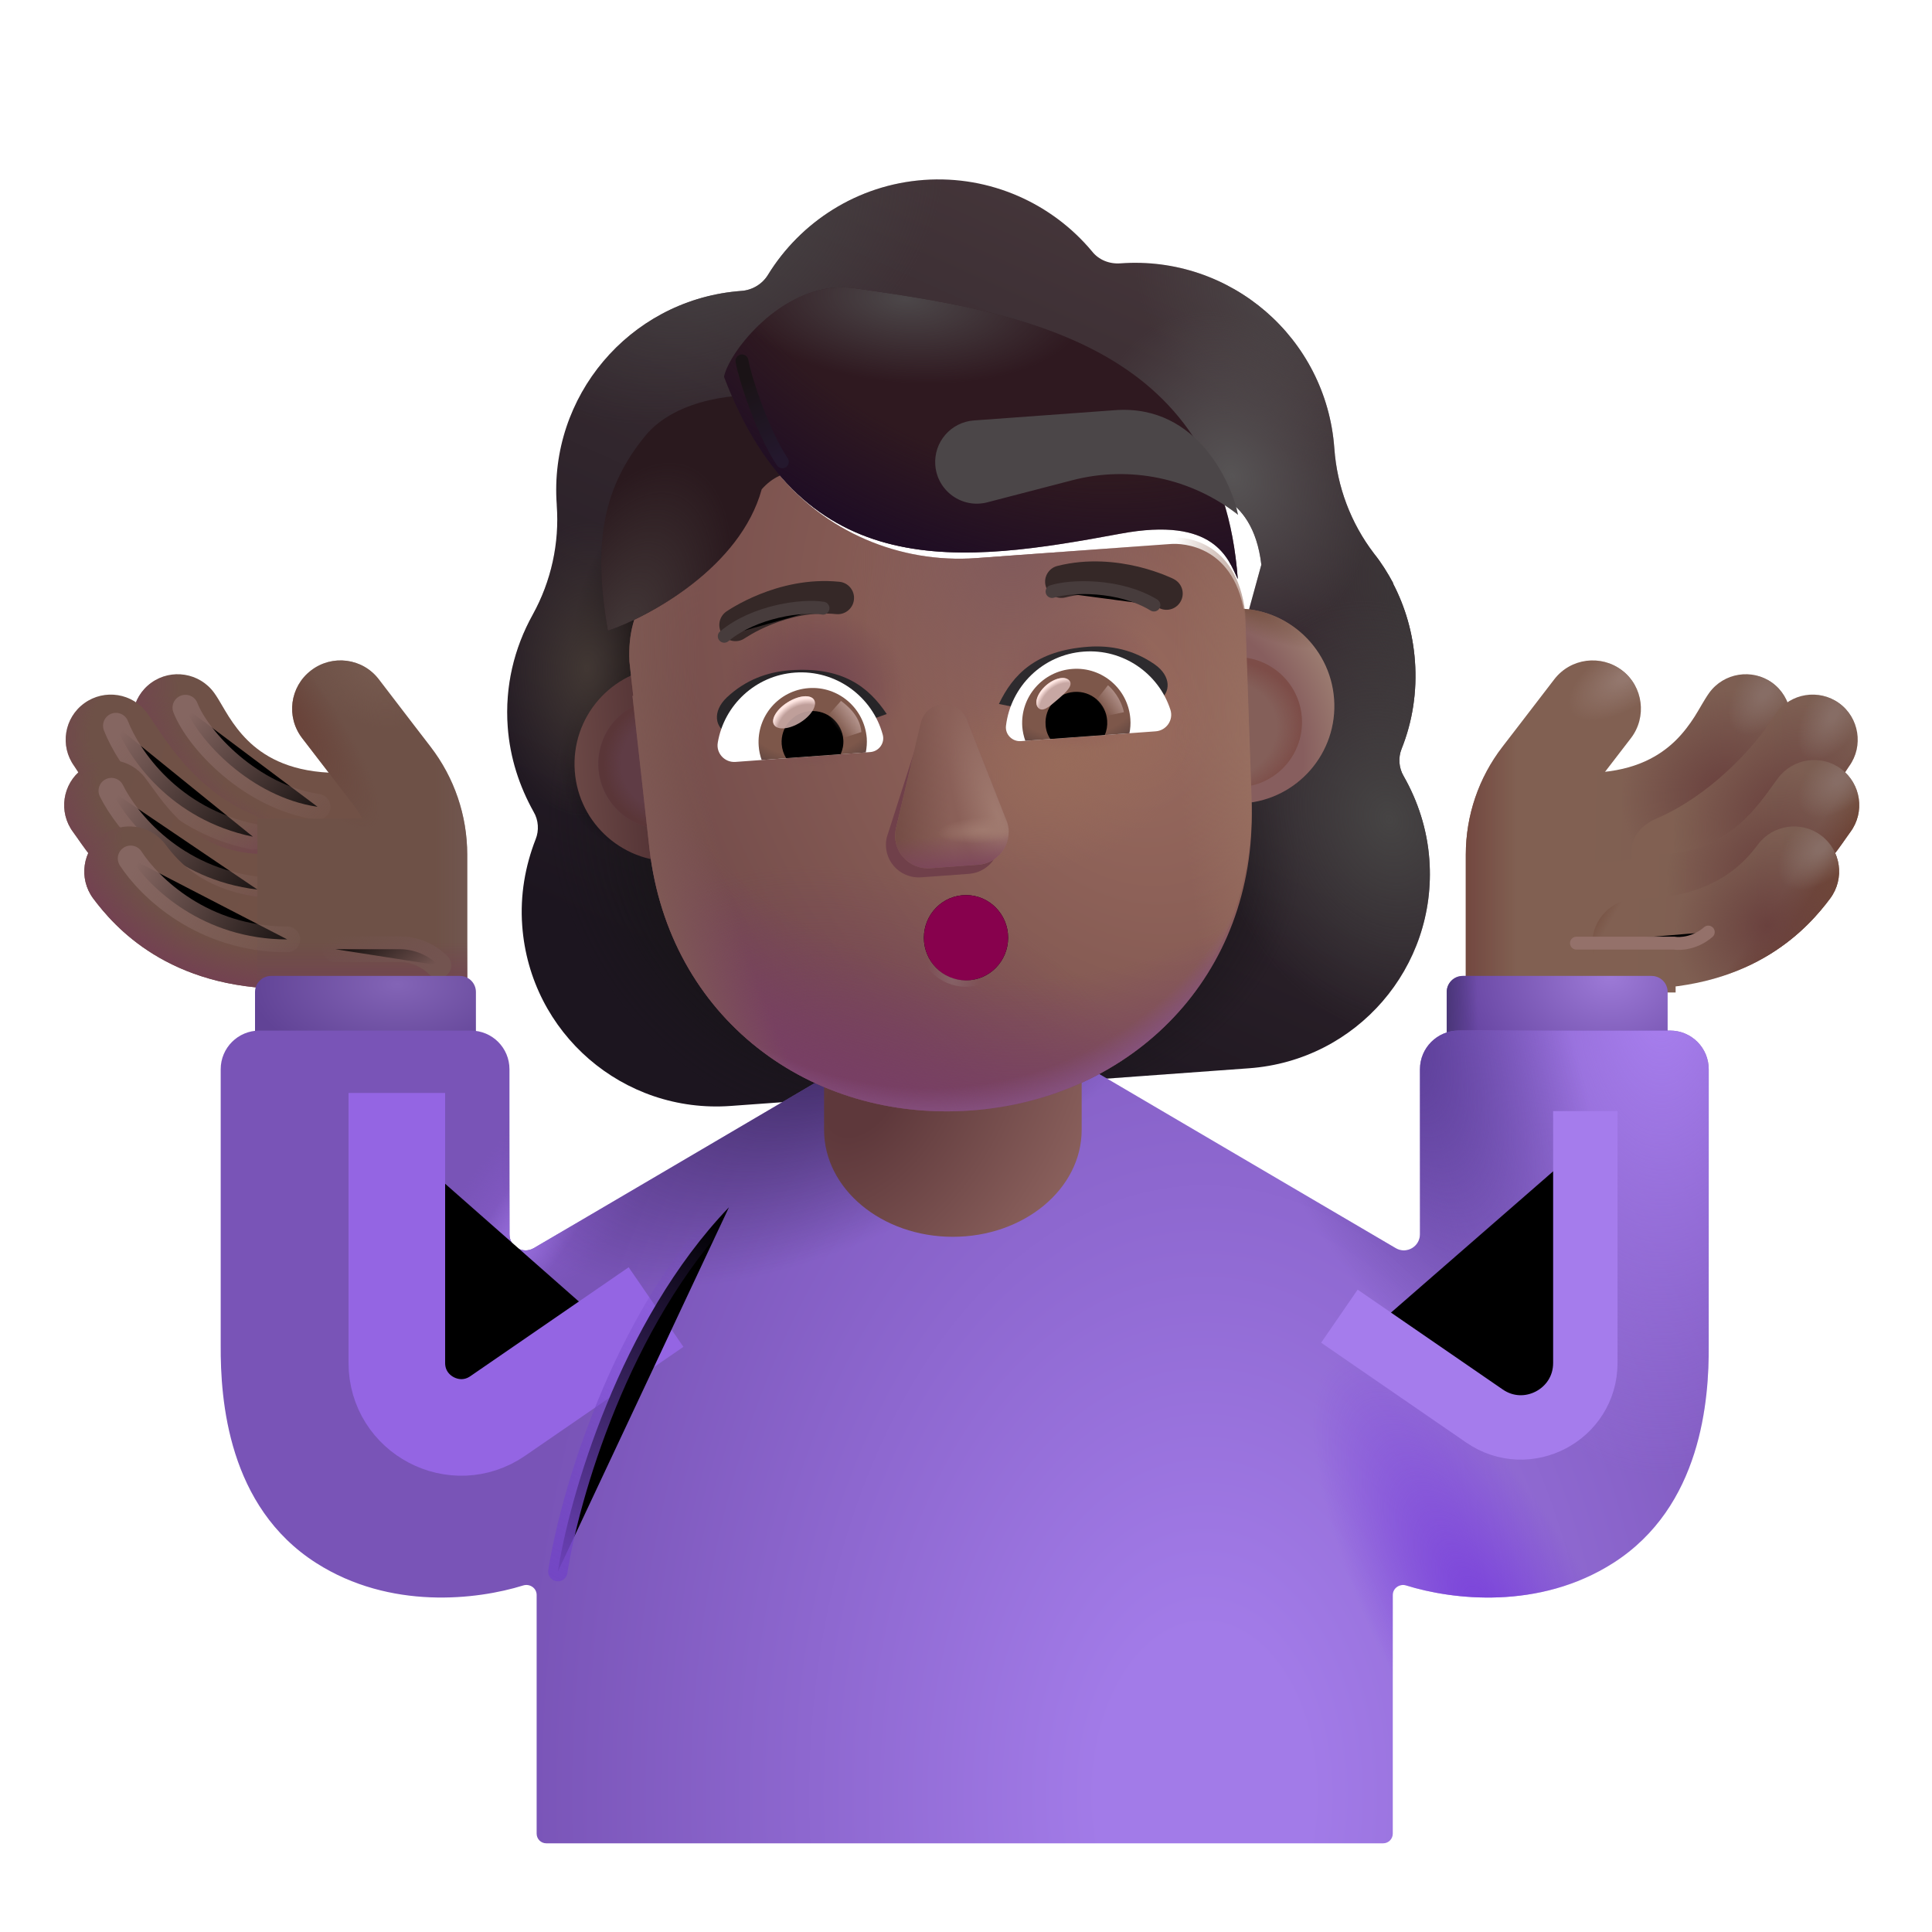 <svg viewBox="1 1 30 30" xmlns="http://www.w3.org/2000/svg">
<path fill-rule="evenodd" clip-rule="evenodd" d="M3.349 11.602C3.662 11.376 4.1 11.446 4.326 11.759C4.371 11.821 4.414 11.896 4.441 11.942C4.443 11.946 4.445 11.949 4.447 11.952L4.448 11.954C4.482 12.011 4.514 12.067 4.553 12.128C4.63 12.248 4.724 12.377 4.847 12.498C5.079 12.726 5.454 12.966 6.113 12.998C6.5 13.017 6.797 13.345 6.778 13.731C6.76 14.117 6.431 14.415 6.045 14.396C5.021 14.346 4.327 13.949 3.867 13.498C3.643 13.278 3.484 13.056 3.372 12.88C3.318 12.796 3.274 12.72 3.242 12.664C3.24 12.662 3.239 12.659 3.238 12.657C3.209 12.608 3.197 12.588 3.193 12.582C3.191 12.579 3.191 12.579 3.192 12.58C2.965 12.266 3.036 11.829 3.349 11.602Z" fill="url(#paint0_linear_4002_4186)"/>
<path fill-rule="evenodd" clip-rule="evenodd" d="M3.349 11.602C3.662 11.376 4.1 11.446 4.326 11.759C4.371 11.821 4.414 11.896 4.441 11.942C4.443 11.946 4.445 11.949 4.447 11.952L4.448 11.954C4.482 12.011 4.514 12.067 4.553 12.128C4.63 12.248 4.724 12.377 4.847 12.498C5.079 12.726 5.454 12.966 6.113 12.998C6.5 13.017 6.797 13.345 6.778 13.731C6.76 14.117 6.431 14.415 6.045 14.396C5.021 14.346 4.327 13.949 3.867 13.498C3.643 13.278 3.484 13.056 3.372 12.88C3.318 12.796 3.274 12.72 3.242 12.664C3.24 12.662 3.239 12.659 3.238 12.657C3.209 12.608 3.197 12.588 3.193 12.582C3.191 12.579 3.191 12.579 3.192 12.58C2.965 12.266 3.036 11.829 3.349 11.602Z" fill="url(#paint1_radial_4002_4186)"/>
<g filter="url(#filter0_f_4002_4186)">
<path d="M3.879 11.989C4.075 12.491 4.896 13.377 5.931 13.528" stroke="url(#paint2_linear_4002_4186)" stroke-width="0.4" stroke-linecap="round"/>
</g>
<path fill-rule="evenodd" clip-rule="evenodd" d="M2.31 11.919C2.623 11.692 3.061 11.762 3.287 12.076C3.321 12.123 3.359 12.18 3.402 12.244C3.664 12.635 4.106 13.296 4.917 13.643C5.273 13.795 5.437 14.207 5.285 14.562C5.133 14.918 4.722 15.082 4.366 14.93C3.121 14.397 2.432 13.327 2.211 12.985C2.185 12.944 2.166 12.914 2.153 12.896C1.926 12.583 1.997 12.145 2.31 11.919Z" fill="url(#paint3_linear_4002_4186)"/>
<path fill-rule="evenodd" clip-rule="evenodd" d="M2.31 11.919C2.623 11.692 3.061 11.762 3.287 12.076C3.321 12.123 3.359 12.18 3.402 12.244C3.664 12.635 4.106 13.296 4.917 13.643C5.273 13.795 5.437 14.207 5.285 14.562C5.133 14.918 4.722 15.082 4.366 14.93C3.121 14.397 2.432 13.327 2.211 12.985C2.185 12.944 2.166 12.914 2.153 12.896C1.926 12.583 1.997 12.145 2.31 11.919Z" fill="url(#paint4_radial_4002_4186)"/>
<g filter="url(#filter1_f_4002_4186)">
<path d="M2.8 12.269C2.996 12.771 3.645 13.728 4.927 13.992" stroke="url(#paint5_linear_4002_4186)" stroke-width="0.4" stroke-linecap="round"/>
</g>
<path fill-rule="evenodd" clip-rule="evenodd" d="M2.278 12.941C2.587 12.709 3.026 12.773 3.257 13.083C3.285 13.119 3.313 13.159 3.344 13.201C3.645 13.62 4.107 14.262 5.122 14.262C5.509 14.262 5.822 14.576 5.822 14.963C5.822 15.349 5.509 15.662 5.122 15.662C3.347 15.662 2.486 14.422 2.198 14.008C2.173 13.972 2.152 13.943 2.136 13.921C1.904 13.611 1.968 13.172 2.278 12.941Z" fill="url(#paint6_linear_4002_4186)"/>
<path fill-rule="evenodd" clip-rule="evenodd" d="M2.278 12.941C2.587 12.709 3.026 12.773 3.257 13.083C3.285 13.119 3.313 13.159 3.344 13.201C3.645 13.62 4.107 14.262 5.122 14.262C5.509 14.262 5.822 14.576 5.822 14.963C5.822 15.349 5.509 15.662 5.122 15.662C3.347 15.662 2.486 14.422 2.198 14.008C2.173 13.972 2.152 13.943 2.136 13.921C1.904 13.611 1.968 13.172 2.278 12.941Z" fill="url(#paint7_radial_4002_4186)"/>
<g filter="url(#filter2_f_4002_4186)">
<path d="M2.73 13.279C2.969 13.762 3.697 14.659 4.997 14.813" stroke="url(#paint8_linear_4002_4186)" stroke-width="0.4" stroke-linecap="round"/>
</g>
<path fill-rule="evenodd" clip-rule="evenodd" d="M2.59 13.972C2.9 13.741 3.338 13.804 3.57 14.114C3.751 14.356 4.223 14.954 5.443 14.954C5.829 14.954 6.143 15.267 6.143 15.654C6.143 16.041 5.829 16.354 5.443 16.354C3.615 16.354 2.775 15.389 2.448 14.952C2.217 14.642 2.28 14.203 2.59 13.972Z" fill="url(#paint9_linear_4002_4186)"/>
<path fill-rule="evenodd" clip-rule="evenodd" d="M2.59 13.972C2.9 13.741 3.338 13.804 3.57 14.114C3.751 14.356 4.223 14.954 5.443 14.954C5.829 14.954 6.143 15.267 6.143 15.654C6.143 16.041 5.829 16.354 5.443 16.354C3.615 16.354 2.775 15.389 2.448 14.952C2.217 14.642 2.28 14.203 2.59 13.972Z" fill="url(#paint10_radial_4002_4186)"/>
<path d="M5.829 11.41C6.158 11.158 6.629 11.219 6.881 11.548L7.686 12.595C8.055 13.075 8.255 13.664 8.255 14.27V16.411H4.997V13.713H6.624C6.588 13.641 6.546 13.573 6.496 13.509L5.692 12.462C5.439 12.133 5.501 11.662 5.829 11.41Z" fill="#6E5147"/>
<path d="M5.829 11.41C6.158 11.158 6.629 11.219 6.881 11.548L7.686 12.595C8.055 13.075 8.255 13.664 8.255 14.27V16.411H4.997V13.713H6.624C6.588 13.641 6.546 13.573 6.496 13.509L5.692 12.462C5.439 12.133 5.501 11.662 5.829 11.41Z" fill="url(#paint11_linear_4002_4186)"/>
<path d="M5.829 11.41C6.158 11.158 6.629 11.219 6.881 11.548L7.686 12.595C8.055 13.075 8.255 13.664 8.255 14.27V16.411H4.997V13.713H6.624C6.588 13.641 6.546 13.573 6.496 13.509L5.692 12.462C5.439 12.133 5.501 11.662 5.829 11.41Z" fill="url(#paint12_radial_4002_4186)"/>
<path d="M5.829 11.41C6.158 11.158 6.629 11.219 6.881 11.548L7.686 12.595C8.055 13.075 8.255 13.664 8.255 14.27V16.411H4.997V13.713H6.624C6.588 13.641 6.546 13.573 6.496 13.509L5.692 12.462C5.439 12.133 5.501 11.662 5.829 11.41Z" fill="url(#paint13_linear_4002_4186)"/>
<path d="M5.829 11.41C6.158 11.158 6.629 11.219 6.881 11.548L7.686 12.595C8.055 13.075 8.255 13.664 8.255 14.27V16.411H4.997V13.713H6.624C6.588 13.641 6.546 13.573 6.496 13.509L5.692 12.462C5.439 12.133 5.501 11.662 5.829 11.41Z" fill="url(#paint14_radial_4002_4186)"/>
<g filter="url(#filter3_i_4002_4186)">
<path d="M26.037 11.41C25.709 11.158 25.238 11.219 24.985 11.548L24.181 12.595C23.811 13.075 23.611 13.664 23.611 14.27V16.411H26.869V13.713H25.242C25.278 13.641 25.321 13.573 25.37 13.509L26.175 12.462C26.427 12.133 26.366 11.662 26.037 11.41Z" fill="#816052"/>
<path d="M26.037 11.41C25.709 11.158 25.238 11.219 24.985 11.548L24.181 12.595C23.811 13.075 23.611 13.664 23.611 14.27V16.411H26.869V13.713H25.242C25.278 13.641 25.321 13.573 25.37 13.509L26.175 12.462C26.427 12.133 26.366 11.662 26.037 11.41Z" fill="url(#paint15_linear_4002_4186)"/>
<path d="M26.037 11.41C25.709 11.158 25.238 11.219 24.985 11.548L24.181 12.595C23.811 13.075 23.611 13.664 23.611 14.27V16.411H26.869V13.713H25.242C25.278 13.641 25.321 13.573 25.37 13.509L26.175 12.462C26.427 12.133 26.366 11.662 26.037 11.41Z" fill="url(#paint16_radial_4002_4186)"/>
</g>
<path fill-rule="evenodd" clip-rule="evenodd" d="M28.518 11.602C28.204 11.376 27.767 11.446 27.54 11.759C27.496 11.821 27.452 11.896 27.425 11.942C27.423 11.946 27.421 11.949 27.419 11.952L27.418 11.954C27.385 12.011 27.352 12.067 27.314 12.128C27.237 12.248 27.143 12.377 27.02 12.498C26.787 12.726 26.412 12.966 25.753 12.998C25.367 13.017 25.069 13.345 25.088 13.731C25.107 14.117 25.435 14.415 25.821 14.396C26.846 14.346 27.539 13.949 28 13.498C28.223 13.278 28.382 13.056 28.495 12.88C28.548 12.796 28.593 12.72 28.625 12.664C28.626 12.662 28.628 12.659 28.629 12.657C28.657 12.608 28.669 12.588 28.673 12.582C28.675 12.579 28.675 12.58 28.675 12.58C28.901 12.266 28.831 11.829 28.518 11.602Z" fill="url(#paint17_linear_4002_4186)"/>
<path fill-rule="evenodd" clip-rule="evenodd" d="M28.518 11.602C28.204 11.376 27.767 11.446 27.54 11.759C27.496 11.821 27.452 11.896 27.425 11.942C27.423 11.946 27.421 11.949 27.419 11.952L27.418 11.954C27.385 12.011 27.352 12.067 27.314 12.128C27.237 12.248 27.143 12.377 27.02 12.498C26.787 12.726 26.412 12.966 25.753 12.998C25.367 13.017 25.069 13.345 25.088 13.731C25.107 14.117 25.435 14.415 25.821 14.396C26.846 14.346 27.539 13.949 28 13.498C28.223 13.278 28.382 13.056 28.495 12.88C28.548 12.796 28.593 12.72 28.625 12.664C28.626 12.662 28.628 12.659 28.629 12.657C28.657 12.608 28.669 12.588 28.673 12.582C28.675 12.579 28.675 12.58 28.675 12.58C28.901 12.266 28.831 11.829 28.518 11.602Z" fill="url(#paint18_radial_4002_4186)"/>
<path fill-rule="evenodd" clip-rule="evenodd" d="M28.518 11.602C28.204 11.376 27.767 11.446 27.54 11.759C27.496 11.821 27.452 11.896 27.425 11.942C27.423 11.946 27.421 11.949 27.419 11.952L27.418 11.954C27.385 12.011 27.352 12.067 27.314 12.128C27.237 12.248 27.143 12.377 27.02 12.498C26.787 12.726 26.412 12.966 25.753 12.998C25.367 13.017 25.069 13.345 25.088 13.731C25.107 14.117 25.435 14.415 25.821 14.396C26.846 14.346 27.539 13.949 28 13.498C28.223 13.278 28.382 13.056 28.495 12.88C28.548 12.796 28.593 12.72 28.625 12.664C28.626 12.662 28.628 12.659 28.629 12.657C28.657 12.608 28.669 12.588 28.673 12.582C28.675 12.579 28.675 12.58 28.675 12.58C28.901 12.266 28.831 11.829 28.518 11.602Z" fill="url(#paint19_radial_4002_4186)"/>
<path fill-rule="evenodd" clip-rule="evenodd" d="M28.518 11.602C28.204 11.376 27.767 11.446 27.54 11.759C27.496 11.821 27.452 11.896 27.425 11.942C27.423 11.946 27.421 11.949 27.419 11.952L27.418 11.954C27.385 12.011 27.352 12.067 27.314 12.128C27.237 12.248 27.143 12.377 27.02 12.498C26.787 12.726 26.412 12.966 25.753 12.998C25.367 13.017 25.069 13.345 25.088 13.731C25.107 14.117 25.435 14.415 25.821 14.396C26.846 14.346 27.539 13.949 28 13.498C28.223 13.278 28.382 13.056 28.495 12.88C28.548 12.796 28.593 12.72 28.625 12.664C28.626 12.662 28.628 12.659 28.629 12.657C28.657 12.608 28.669 12.588 28.673 12.582C28.675 12.579 28.675 12.58 28.675 12.58C28.901 12.266 28.831 11.829 28.518 11.602Z" fill="url(#paint20_radial_4002_4186)"/>
<path fill-rule="evenodd" clip-rule="evenodd" d="M29.557 11.919C29.243 11.692 28.806 11.762 28.579 12.076C28.545 12.123 28.507 12.18 28.464 12.244C28.203 12.635 27.543 13.357 26.732 13.705C26.376 13.857 26.229 14.153 26.411 14.58C26.564 14.935 27.145 15.082 27.5 14.93C28.746 14.397 29.435 13.327 29.655 12.985C29.681 12.944 29.701 12.914 29.714 12.896C29.94 12.583 29.87 12.145 29.557 11.919Z" fill="url(#paint21_linear_4002_4186)"/>
<path fill-rule="evenodd" clip-rule="evenodd" d="M29.557 11.919C29.243 11.692 28.806 11.762 28.579 12.076C28.545 12.123 28.507 12.18 28.464 12.244C28.203 12.635 27.543 13.357 26.732 13.705C26.376 13.857 26.229 14.153 26.411 14.58C26.564 14.935 27.145 15.082 27.5 14.93C28.746 14.397 29.435 13.327 29.655 12.985C29.681 12.944 29.701 12.914 29.714 12.896C29.94 12.583 29.87 12.145 29.557 11.919Z" fill="url(#paint22_radial_4002_4186)"/>
<path fill-rule="evenodd" clip-rule="evenodd" d="M29.557 11.919C29.243 11.692 28.806 11.762 28.579 12.076C28.545 12.123 28.507 12.18 28.464 12.244C28.203 12.635 27.543 13.357 26.732 13.705C26.376 13.857 26.229 14.153 26.411 14.58C26.564 14.935 27.145 15.082 27.5 14.93C28.746 14.397 29.435 13.327 29.655 12.985C29.681 12.944 29.701 12.914 29.714 12.896C29.94 12.583 29.87 12.145 29.557 11.919Z" fill="url(#paint23_radial_4002_4186)"/>
<path fill-rule="evenodd" clip-rule="evenodd" d="M29.557 11.919C29.243 11.692 28.806 11.762 28.579 12.076C28.545 12.123 28.507 12.18 28.464 12.244C28.203 12.635 27.543 13.357 26.732 13.705C26.376 13.857 26.229 14.153 26.411 14.58C26.564 14.935 27.145 15.082 27.5 14.93C28.746 14.397 29.435 13.327 29.655 12.985C29.681 12.944 29.701 12.914 29.714 12.896C29.94 12.583 29.87 12.145 29.557 11.919Z" fill="url(#paint24_radial_4002_4186)"/>
<path fill-rule="evenodd" clip-rule="evenodd" d="M29.589 12.941C29.279 12.709 28.841 12.773 28.609 13.083C28.582 13.119 28.553 13.159 28.523 13.201C28.221 13.62 27.76 14.262 26.744 14.262C26.358 14.262 26.044 14.576 26.044 14.963C26.044 15.349 26.358 15.662 26.744 15.662C28.52 15.662 29.381 14.422 29.669 14.008C29.694 13.972 29.714 13.943 29.731 13.921C29.962 13.611 29.899 13.172 29.589 12.941Z" fill="url(#paint25_linear_4002_4186)"/>
<path fill-rule="evenodd" clip-rule="evenodd" d="M29.589 12.941C29.279 12.709 28.841 12.773 28.609 13.083C28.582 13.119 28.553 13.159 28.523 13.201C28.221 13.62 27.76 14.262 26.744 14.262C26.358 14.262 26.044 14.576 26.044 14.963C26.044 15.349 26.358 15.662 26.744 15.662C28.52 15.662 29.381 14.422 29.669 14.008C29.694 13.972 29.714 13.943 29.731 13.921C29.962 13.611 29.899 13.172 29.589 12.941Z" fill="url(#paint26_radial_4002_4186)"/>
<path fill-rule="evenodd" clip-rule="evenodd" d="M29.589 12.941C29.279 12.709 28.841 12.773 28.609 13.083C28.582 13.119 28.553 13.159 28.523 13.201C28.221 13.62 27.76 14.262 26.744 14.262C26.358 14.262 26.044 14.576 26.044 14.963C26.044 15.349 26.358 15.662 26.744 15.662C28.52 15.662 29.381 14.422 29.669 14.008C29.694 13.972 29.714 13.943 29.731 13.921C29.962 13.611 29.899 13.172 29.589 12.941Z" fill="url(#paint27_radial_4002_4186)"/>
<path fill-rule="evenodd" clip-rule="evenodd" d="M29.589 12.941C29.279 12.709 28.841 12.773 28.609 13.083C28.582 13.119 28.553 13.159 28.523 13.201C28.221 13.62 27.76 14.262 26.744 14.262C26.358 14.262 26.044 14.576 26.044 14.963C26.044 15.349 26.358 15.662 26.744 15.662C28.52 15.662 29.381 14.422 29.669 14.008C29.694 13.972 29.714 13.943 29.731 13.921C29.962 13.611 29.899 13.172 29.589 12.941Z" fill="url(#paint28_radial_4002_4186)"/>
<path fill-rule="evenodd" clip-rule="evenodd" d="M29.276 13.972C28.967 13.741 28.528 13.804 28.297 14.114C28.116 14.356 27.643 14.954 26.424 14.954C26.037 14.954 25.724 15.267 25.724 15.654C25.724 16.041 26.037 16.354 26.424 16.354C28.251 16.354 29.091 15.389 29.418 14.952C29.65 14.642 29.586 14.203 29.276 13.972Z" fill="url(#paint29_linear_4002_4186)"/>
<path fill-rule="evenodd" clip-rule="evenodd" d="M29.276 13.972C28.967 13.741 28.528 13.804 28.297 14.114C28.116 14.356 27.643 14.954 26.424 14.954C26.037 14.954 25.724 15.267 25.724 15.654C25.724 16.041 26.037 16.354 26.424 16.354C28.251 16.354 29.091 15.389 29.418 14.952C29.65 14.642 29.586 14.203 29.276 13.972Z" fill="url(#paint30_radial_4002_4186)"/>
<path fill-rule="evenodd" clip-rule="evenodd" d="M29.276 13.972C28.967 13.741 28.528 13.804 28.297 14.114C28.116 14.356 27.643 14.954 26.424 14.954C26.037 14.954 25.724 15.267 25.724 15.654C25.724 16.041 26.037 16.354 26.424 16.354C28.251 16.354 29.091 15.389 29.418 14.952C29.65 14.642 29.586 14.203 29.276 13.972Z" fill="url(#paint31_radial_4002_4186)"/>
<path fill-rule="evenodd" clip-rule="evenodd" d="M29.276 13.972C28.967 13.741 28.528 13.804 28.297 14.114C28.116 14.356 27.643 14.954 26.424 14.954C26.037 14.954 25.724 15.267 25.724 15.654C25.724 16.041 26.037 16.354 26.424 16.354C28.251 16.354 29.091 15.389 29.418 14.952C29.65 14.642 29.586 14.203 29.276 13.972Z" fill="url(#paint32_radial_4002_4186)"/>
<g filter="url(#filter4_f_4002_4186)">
<path d="M3.029 14.33C3.322 14.781 4.15 15.587 5.46 15.587" stroke="url(#paint33_linear_4002_4186)" stroke-width="0.4" stroke-linecap="round"/>
</g>
<g filter="url(#filter5_f_4002_4186)">
<path d="M6.206 15.739H7.204C7.43 15.739 7.647 15.829 7.807 15.989V15.989" stroke="url(#paint34_linear_4002_4186)" stroke-width="0.4" stroke-linecap="round"/>
</g>
<g filter="url(#filter6_f_4002_4186)">
<path d="M25.479 15.645H26.995C27.089 15.661 27.326 15.648 27.526 15.473" stroke="#94716A" stroke-width="0.2" stroke-linecap="round"/>
</g>
<g filter="url(#filter7_i_4002_4186)">
<path fill-rule="evenodd" clip-rule="evenodd" d="M22.515 13.375C22.684 12.952 22.756 12.489 22.721 12.014C22.689 11.576 22.569 11.171 22.38 10.808L22.385 10.808C22.297 10.644 22.201 10.489 22.086 10.346L22.084 10.343C21.725 9.873 21.512 9.306 21.47 8.718L21.469 8.708C21.345 7 19.858 5.715 18.149 5.839C17.978 5.852 17.811 5.787 17.706 5.652C17.09 4.914 16.131 4.469 15.097 4.544C14.062 4.619 13.179 5.199 12.675 6.018C12.59 6.158 12.435 6.255 12.264 6.267C12.237 6.269 12.211 6.272 12.184 6.274C10.516 6.438 9.272 7.905 9.395 9.587L9.395 9.596C9.438 10.185 9.309 10.776 9.023 11.293L9.021 11.297C8.735 11.813 8.588 12.405 8.634 13.039C8.67 13.524 8.816 13.961 9.036 14.356C9.112 14.484 9.123 14.645 9.067 14.783C8.906 15.195 8.824 15.65 8.859 16.124C8.98 17.795 10.427 19.045 12.097 18.923L20.146 18.338C21.817 18.216 23.067 16.77 22.945 15.099C22.911 14.625 22.765 14.187 22.546 13.802C22.47 13.674 22.458 13.513 22.515 13.375ZM10.833 11.705L10.821 11.706L12.106 13.834C12.413 16.454 13.248 13.75 15.753 13.568C18.259 13.386 19.565 16.232 19.489 13.595L20.336 10.519C20.201 9.355 19.349 9.334 19.18 9.347L16.16 9.566C14.967 9.653 13.799 9.151 13.054 8.215C12.927 8.06 12.688 8.107 12.625 8.294L12.561 8.481C12.388 9.023 12.013 9.455 11.53 9.721C11.515 9.726 11.499 9.735 11.483 9.743C11.466 9.752 11.45 9.76 11.436 9.766C11.223 9.897 10.729 10.279 10.774 11.171L10.805 11.457L10.833 11.705Z" fill="url(#paint35_linear_4002_4186)"/>
<path fill-rule="evenodd" clip-rule="evenodd" d="M22.515 13.375C22.684 12.952 22.756 12.489 22.721 12.014C22.689 11.576 22.569 11.171 22.38 10.808L22.385 10.808C22.297 10.644 22.201 10.489 22.086 10.346L22.084 10.343C21.725 9.873 21.512 9.306 21.47 8.718L21.469 8.708C21.345 7 19.858 5.715 18.149 5.839C17.978 5.852 17.811 5.787 17.706 5.652C17.09 4.914 16.131 4.469 15.097 4.544C14.062 4.619 13.179 5.199 12.675 6.018C12.59 6.158 12.435 6.255 12.264 6.267C12.237 6.269 12.211 6.272 12.184 6.274C10.516 6.438 9.272 7.905 9.395 9.587L9.395 9.596C9.438 10.185 9.309 10.776 9.023 11.293L9.021 11.297C8.735 11.813 8.588 12.405 8.634 13.039C8.67 13.524 8.816 13.961 9.036 14.356C9.112 14.484 9.123 14.645 9.067 14.783C8.906 15.195 8.824 15.65 8.859 16.124C8.98 17.795 10.427 19.045 12.097 18.923L20.146 18.338C21.817 18.216 23.067 16.77 22.945 15.099C22.911 14.625 22.765 14.187 22.546 13.802C22.47 13.674 22.458 13.513 22.515 13.375ZM10.833 11.705L10.821 11.706L12.106 13.834C12.413 16.454 13.248 13.75 15.753 13.568C18.259 13.386 19.565 16.232 19.489 13.595L20.336 10.519C20.201 9.355 19.349 9.334 19.18 9.347L16.16 9.566C14.967 9.653 13.799 9.151 13.054 8.215C12.927 8.06 12.688 8.107 12.625 8.294L12.561 8.481C12.388 9.023 12.013 9.455 11.53 9.721C11.515 9.726 11.499 9.735 11.483 9.743C11.466 9.752 11.45 9.76 11.436 9.766C11.223 9.897 10.729 10.279 10.774 11.171L10.805 11.457L10.833 11.705Z" fill="url(#paint36_radial_4002_4186)"/>
<path fill-rule="evenodd" clip-rule="evenodd" d="M22.515 13.375C22.684 12.952 22.756 12.489 22.721 12.014C22.689 11.576 22.569 11.171 22.38 10.808L22.385 10.808C22.297 10.644 22.201 10.489 22.086 10.346L22.084 10.343C21.725 9.873 21.512 9.306 21.47 8.718L21.469 8.708C21.345 7 19.858 5.715 18.149 5.839C17.978 5.852 17.811 5.787 17.706 5.652C17.09 4.914 16.131 4.469 15.097 4.544C14.062 4.619 13.179 5.199 12.675 6.018C12.59 6.158 12.435 6.255 12.264 6.267C12.237 6.269 12.211 6.272 12.184 6.274C10.516 6.438 9.272 7.905 9.395 9.587L9.395 9.596C9.438 10.185 9.309 10.776 9.023 11.293L9.021 11.297C8.735 11.813 8.588 12.405 8.634 13.039C8.67 13.524 8.816 13.961 9.036 14.356C9.112 14.484 9.123 14.645 9.067 14.783C8.906 15.195 8.824 15.65 8.859 16.124C8.98 17.795 10.427 19.045 12.097 18.923L20.146 18.338C21.817 18.216 23.067 16.77 22.945 15.099C22.911 14.625 22.765 14.187 22.546 13.802C22.47 13.674 22.458 13.513 22.515 13.375ZM10.833 11.705L10.821 11.706L12.106 13.834C12.413 16.454 13.248 13.75 15.753 13.568C18.259 13.386 19.565 16.232 19.489 13.595L20.336 10.519C20.201 9.355 19.349 9.334 19.18 9.347L16.16 9.566C14.967 9.653 13.799 9.151 13.054 8.215C12.927 8.06 12.688 8.107 12.625 8.294L12.561 8.481C12.388 9.023 12.013 9.455 11.53 9.721C11.515 9.726 11.499 9.735 11.483 9.743C11.466 9.752 11.45 9.76 11.436 9.766C11.223 9.897 10.729 10.279 10.774 11.171L10.805 11.457L10.833 11.705Z" fill="url(#paint37_radial_4002_4186)"/>
<path fill-rule="evenodd" clip-rule="evenodd" d="M22.515 13.375C22.684 12.952 22.756 12.489 22.721 12.014C22.689 11.576 22.569 11.171 22.38 10.808L22.385 10.808C22.297 10.644 22.201 10.489 22.086 10.346L22.084 10.343C21.725 9.873 21.512 9.306 21.47 8.718L21.469 8.708C21.345 7 19.858 5.715 18.149 5.839C17.978 5.852 17.811 5.787 17.706 5.652C17.09 4.914 16.131 4.469 15.097 4.544C14.062 4.619 13.179 5.199 12.675 6.018C12.59 6.158 12.435 6.255 12.264 6.267C12.237 6.269 12.211 6.272 12.184 6.274C10.516 6.438 9.272 7.905 9.395 9.587L9.395 9.596C9.438 10.185 9.309 10.776 9.023 11.293L9.021 11.297C8.735 11.813 8.588 12.405 8.634 13.039C8.67 13.524 8.816 13.961 9.036 14.356C9.112 14.484 9.123 14.645 9.067 14.783C8.906 15.195 8.824 15.65 8.859 16.124C8.98 17.795 10.427 19.045 12.097 18.923L20.146 18.338C21.817 18.216 23.067 16.77 22.945 15.099C22.911 14.625 22.765 14.187 22.546 13.802C22.47 13.674 22.458 13.513 22.515 13.375ZM10.833 11.705L10.821 11.706L12.106 13.834C12.413 16.454 13.248 13.75 15.753 13.568C18.259 13.386 19.565 16.232 19.489 13.595L20.336 10.519C20.201 9.355 19.349 9.334 19.18 9.347L16.16 9.566C14.967 9.653 13.799 9.151 13.054 8.215C12.927 8.06 12.688 8.107 12.625 8.294L12.561 8.481C12.388 9.023 12.013 9.455 11.53 9.721C11.515 9.726 11.499 9.735 11.483 9.743C11.466 9.752 11.45 9.76 11.436 9.766C11.223 9.897 10.729 10.279 10.774 11.171L10.805 11.457L10.833 11.705Z" fill="url(#paint38_radial_4002_4186)"/>
<path fill-rule="evenodd" clip-rule="evenodd" d="M22.515 13.375C22.684 12.952 22.756 12.489 22.721 12.014C22.689 11.576 22.569 11.171 22.38 10.808L22.385 10.808C22.297 10.644 22.201 10.489 22.086 10.346L22.084 10.343C21.725 9.873 21.512 9.306 21.47 8.718L21.469 8.708C21.345 7 19.858 5.715 18.149 5.839C17.978 5.852 17.811 5.787 17.706 5.652C17.09 4.914 16.131 4.469 15.097 4.544C14.062 4.619 13.179 5.199 12.675 6.018C12.59 6.158 12.435 6.255 12.264 6.267C12.237 6.269 12.211 6.272 12.184 6.274C10.516 6.438 9.272 7.905 9.395 9.587L9.395 9.596C9.438 10.185 9.309 10.776 9.023 11.293L9.021 11.297C8.735 11.813 8.588 12.405 8.634 13.039C8.67 13.524 8.816 13.961 9.036 14.356C9.112 14.484 9.123 14.645 9.067 14.783C8.906 15.195 8.824 15.65 8.859 16.124C8.98 17.795 10.427 19.045 12.097 18.923L20.146 18.338C21.817 18.216 23.067 16.77 22.945 15.099C22.911 14.625 22.765 14.187 22.546 13.802C22.47 13.674 22.458 13.513 22.515 13.375ZM10.833 11.705L10.821 11.706L12.106 13.834C12.413 16.454 13.248 13.75 15.753 13.568C18.259 13.386 19.565 16.232 19.489 13.595L20.336 10.519C20.201 9.355 19.349 9.334 19.18 9.347L16.16 9.566C14.967 9.653 13.799 9.151 13.054 8.215C12.927 8.06 12.688 8.107 12.625 8.294L12.561 8.481C12.388 9.023 12.013 9.455 11.53 9.721C11.515 9.726 11.499 9.735 11.483 9.743C11.466 9.752 11.45 9.76 11.436 9.766C11.223 9.897 10.729 10.279 10.774 11.171L10.805 11.457L10.833 11.705Z" fill="url(#paint39_radial_4002_4186)"/>
<path fill-rule="evenodd" clip-rule="evenodd" d="M22.515 13.375C22.684 12.952 22.756 12.489 22.721 12.014C22.689 11.576 22.569 11.171 22.38 10.808L22.385 10.808C22.297 10.644 22.201 10.489 22.086 10.346L22.084 10.343C21.725 9.873 21.512 9.306 21.47 8.718L21.469 8.708C21.345 7 19.858 5.715 18.149 5.839C17.978 5.852 17.811 5.787 17.706 5.652C17.09 4.914 16.131 4.469 15.097 4.544C14.062 4.619 13.179 5.199 12.675 6.018C12.59 6.158 12.435 6.255 12.264 6.267C12.237 6.269 12.211 6.272 12.184 6.274C10.516 6.438 9.272 7.905 9.395 9.587L9.395 9.596C9.438 10.185 9.309 10.776 9.023 11.293L9.021 11.297C8.735 11.813 8.588 12.405 8.634 13.039C8.67 13.524 8.816 13.961 9.036 14.356C9.112 14.484 9.123 14.645 9.067 14.783C8.906 15.195 8.824 15.65 8.859 16.124C8.98 17.795 10.427 19.045 12.097 18.923L20.146 18.338C21.817 18.216 23.067 16.77 22.945 15.099C22.911 14.625 22.765 14.187 22.546 13.802C22.47 13.674 22.458 13.513 22.515 13.375ZM10.833 11.705L10.821 11.706L12.106 13.834C12.413 16.454 13.248 13.75 15.753 13.568C18.259 13.386 19.565 16.232 19.489 13.595L20.336 10.519C20.201 9.355 19.349 9.334 19.18 9.347L16.16 9.566C14.967 9.653 13.799 9.151 13.054 8.215C12.927 8.06 12.688 8.107 12.625 8.294L12.561 8.481C12.388 9.023 12.013 9.455 11.53 9.721C11.515 9.726 11.499 9.735 11.483 9.743C11.466 9.752 11.45 9.76 11.436 9.766C11.223 9.897 10.729 10.279 10.774 11.171L10.805 11.457L10.833 11.705Z" fill="url(#paint40_radial_4002_4186)"/>
<path fill-rule="evenodd" clip-rule="evenodd" d="M22.515 13.375C22.684 12.952 22.756 12.489 22.721 12.014C22.689 11.576 22.569 11.171 22.38 10.808L22.385 10.808C22.297 10.644 22.201 10.489 22.086 10.346L22.084 10.343C21.725 9.873 21.512 9.306 21.47 8.718L21.469 8.708C21.345 7 19.858 5.715 18.149 5.839C17.978 5.852 17.811 5.787 17.706 5.652C17.09 4.914 16.131 4.469 15.097 4.544C14.062 4.619 13.179 5.199 12.675 6.018C12.59 6.158 12.435 6.255 12.264 6.267C12.237 6.269 12.211 6.272 12.184 6.274C10.516 6.438 9.272 7.905 9.395 9.587L9.395 9.596C9.438 10.185 9.309 10.776 9.023 11.293L9.021 11.297C8.735 11.813 8.588 12.405 8.634 13.039C8.67 13.524 8.816 13.961 9.036 14.356C9.112 14.484 9.123 14.645 9.067 14.783C8.906 15.195 8.824 15.65 8.859 16.124C8.98 17.795 10.427 19.045 12.097 18.923L20.146 18.338C21.817 18.216 23.067 16.77 22.945 15.099C22.911 14.625 22.765 14.187 22.546 13.802C22.47 13.674 22.458 13.513 22.515 13.375ZM10.833 11.705L10.821 11.706L12.106 13.834C12.413 16.454 13.248 13.75 15.753 13.568C18.259 13.386 19.565 16.232 19.489 13.595L20.336 10.519C20.201 9.355 19.349 9.334 19.18 9.347L16.16 9.566C14.967 9.653 13.799 9.151 13.054 8.215C12.927 8.06 12.688 8.107 12.625 8.294L12.561 8.481C12.388 9.023 12.013 9.455 11.53 9.721C11.515 9.726 11.499 9.735 11.483 9.743C11.466 9.752 11.45 9.76 11.436 9.766C11.223 9.897 10.729 10.279 10.774 11.171L10.805 11.457L10.833 11.705Z" fill="url(#paint41_radial_4002_4186)"/>
<path fill-rule="evenodd" clip-rule="evenodd" d="M22.515 13.375C22.684 12.952 22.756 12.489 22.721 12.014C22.689 11.576 22.569 11.171 22.38 10.808L22.385 10.808C22.297 10.644 22.201 10.489 22.086 10.346L22.084 10.343C21.725 9.873 21.512 9.306 21.47 8.718L21.469 8.708C21.345 7 19.858 5.715 18.149 5.839C17.978 5.852 17.811 5.787 17.706 5.652C17.09 4.914 16.131 4.469 15.097 4.544C14.062 4.619 13.179 5.199 12.675 6.018C12.59 6.158 12.435 6.255 12.264 6.267C12.237 6.269 12.211 6.272 12.184 6.274C10.516 6.438 9.272 7.905 9.395 9.587L9.395 9.596C9.438 10.185 9.309 10.776 9.023 11.293L9.021 11.297C8.735 11.813 8.588 12.405 8.634 13.039C8.67 13.524 8.816 13.961 9.036 14.356C9.112 14.484 9.123 14.645 9.067 14.783C8.906 15.195 8.824 15.65 8.859 16.124C8.98 17.795 10.427 19.045 12.097 18.923L20.146 18.338C21.817 18.216 23.067 16.77 22.945 15.099C22.911 14.625 22.765 14.187 22.546 13.802C22.47 13.674 22.458 13.513 22.515 13.375ZM10.833 11.705L10.821 11.706L12.106 13.834C12.413 16.454 13.248 13.75 15.753 13.568C18.259 13.386 19.565 16.232 19.489 13.595L20.336 10.519C20.201 9.355 19.349 9.334 19.18 9.347L16.16 9.566C14.967 9.653 13.799 9.151 13.054 8.215C12.927 8.06 12.688 8.107 12.625 8.294L12.561 8.481C12.388 9.023 12.013 9.455 11.53 9.721C11.515 9.726 11.499 9.735 11.483 9.743C11.466 9.752 11.45 9.76 11.436 9.766C11.223 9.897 10.729 10.279 10.774 11.171L10.805 11.457L10.833 11.705Z" fill="url(#paint42_radial_4002_4186)"/>
<path fill-rule="evenodd" clip-rule="evenodd" d="M22.515 13.375C22.684 12.952 22.756 12.489 22.721 12.014C22.689 11.576 22.569 11.171 22.38 10.808L22.385 10.808C22.297 10.644 22.201 10.489 22.086 10.346L22.084 10.343C21.725 9.873 21.512 9.306 21.47 8.718L21.469 8.708C21.345 7 19.858 5.715 18.149 5.839C17.978 5.852 17.811 5.787 17.706 5.652C17.09 4.914 16.131 4.469 15.097 4.544C14.062 4.619 13.179 5.199 12.675 6.018C12.59 6.158 12.435 6.255 12.264 6.267C12.237 6.269 12.211 6.272 12.184 6.274C10.516 6.438 9.272 7.905 9.395 9.587L9.395 9.596C9.438 10.185 9.309 10.776 9.023 11.293L9.021 11.297C8.735 11.813 8.588 12.405 8.634 13.039C8.67 13.524 8.816 13.961 9.036 14.356C9.112 14.484 9.123 14.645 9.067 14.783C8.906 15.195 8.824 15.65 8.859 16.124C8.98 17.795 10.427 19.045 12.097 18.923L20.146 18.338C21.817 18.216 23.067 16.77 22.945 15.099C22.911 14.625 22.765 14.187 22.546 13.802C22.47 13.674 22.458 13.513 22.515 13.375ZM10.833 11.705L10.821 11.706L12.106 13.834C12.413 16.454 13.248 13.75 15.753 13.568C18.259 13.386 19.565 16.232 19.489 13.595L20.336 10.519C20.201 9.355 19.349 9.334 19.18 9.347L16.16 9.566C14.967 9.653 13.799 9.151 13.054 8.215C12.927 8.06 12.688 8.107 12.625 8.294L12.561 8.481C12.388 9.023 12.013 9.455 11.53 9.721C11.515 9.726 11.499 9.735 11.483 9.743C11.466 9.752 11.45 9.76 11.436 9.766C11.223 9.897 10.729 10.279 10.774 11.171L10.805 11.457L10.833 11.705Z" fill="url(#paint43_radial_4002_4186)"/>
<path fill-rule="evenodd" clip-rule="evenodd" d="M22.515 13.375C22.684 12.952 22.756 12.489 22.721 12.014C22.689 11.576 22.569 11.171 22.38 10.808L22.385 10.808C22.297 10.644 22.201 10.489 22.086 10.346L22.084 10.343C21.725 9.873 21.512 9.306 21.47 8.718L21.469 8.708C21.345 7 19.858 5.715 18.149 5.839C17.978 5.852 17.811 5.787 17.706 5.652C17.09 4.914 16.131 4.469 15.097 4.544C14.062 4.619 13.179 5.199 12.675 6.018C12.59 6.158 12.435 6.255 12.264 6.267C12.237 6.269 12.211 6.272 12.184 6.274C10.516 6.438 9.272 7.905 9.395 9.587L9.395 9.596C9.438 10.185 9.309 10.776 9.023 11.293L9.021 11.297C8.735 11.813 8.588 12.405 8.634 13.039C8.67 13.524 8.816 13.961 9.036 14.356C9.112 14.484 9.123 14.645 9.067 14.783C8.906 15.195 8.824 15.65 8.859 16.124C8.98 17.795 10.427 19.045 12.097 18.923L20.146 18.338C21.817 18.216 23.067 16.77 22.945 15.099C22.911 14.625 22.765 14.187 22.546 13.802C22.47 13.674 22.458 13.513 22.515 13.375ZM10.833 11.705L10.821 11.706L12.106 13.834C12.413 16.454 13.248 13.75 15.753 13.568C18.259 13.386 19.565 16.232 19.489 13.595L20.336 10.519C20.201 9.355 19.349 9.334 19.18 9.347L16.16 9.566C14.967 9.653 13.799 9.151 13.054 8.215C12.927 8.06 12.688 8.107 12.625 8.294L12.561 8.481C12.388 9.023 12.013 9.455 11.53 9.721C11.515 9.726 11.499 9.735 11.483 9.743C11.466 9.752 11.45 9.76 11.436 9.766C11.223 9.897 10.729 10.279 10.774 11.171L10.805 11.457L10.833 11.705Z" fill="url(#paint44_radial_4002_4186)"/>
<path fill-rule="evenodd" clip-rule="evenodd" d="M22.515 13.375C22.684 12.952 22.756 12.489 22.721 12.014C22.689 11.576 22.569 11.171 22.38 10.808L22.385 10.808C22.297 10.644 22.201 10.489 22.086 10.346L22.084 10.343C21.725 9.873 21.512 9.306 21.47 8.718L21.469 8.708C21.345 7 19.858 5.715 18.149 5.839C17.978 5.852 17.811 5.787 17.706 5.652C17.09 4.914 16.131 4.469 15.097 4.544C14.062 4.619 13.179 5.199 12.675 6.018C12.59 6.158 12.435 6.255 12.264 6.267C12.237 6.269 12.211 6.272 12.184 6.274C10.516 6.438 9.272 7.905 9.395 9.587L9.395 9.596C9.438 10.185 9.309 10.776 9.023 11.293L9.021 11.297C8.735 11.813 8.588 12.405 8.634 13.039C8.67 13.524 8.816 13.961 9.036 14.356C9.112 14.484 9.123 14.645 9.067 14.783C8.906 15.195 8.824 15.65 8.859 16.124C8.98 17.795 10.427 19.045 12.097 18.923L20.146 18.338C21.817 18.216 23.067 16.77 22.945 15.099C22.911 14.625 22.765 14.187 22.546 13.802C22.47 13.674 22.458 13.513 22.515 13.375ZM10.833 11.705L10.821 11.706L12.106 13.834C12.413 16.454 13.248 13.75 15.753 13.568C18.259 13.386 19.565 16.232 19.489 13.595L20.336 10.519C20.201 9.355 19.349 9.334 19.18 9.347L16.16 9.566C14.967 9.653 13.799 9.151 13.054 8.215C12.927 8.06 12.688 8.107 12.625 8.294L12.561 8.481C12.388 9.023 12.013 9.455 11.53 9.721C11.515 9.726 11.499 9.735 11.483 9.743C11.466 9.752 11.45 9.76 11.436 9.766C11.223 9.897 10.729 10.279 10.774 11.171L10.805 11.457L10.833 11.705Z" fill="url(#paint45_radial_4002_4186)"/>
</g>
<path d="M26.895 16.404C26.895 16.265 26.783 16.154 26.645 16.154H23.715C23.577 16.154 23.465 16.265 23.465 16.404V17.721H26.895V16.404Z" fill="url(#paint46_radial_4002_4186)"/>
<path d="M26.895 16.404C26.895 16.265 26.783 16.154 26.645 16.154H23.715C23.577 16.154 23.465 16.265 23.465 16.404V17.721H26.895V16.404Z" fill="url(#paint47_linear_4002_4186)"/>
<path d="M4.96 16.404C4.96 16.265 5.072 16.154 5.21 16.154H8.14C8.278 16.154 8.39 16.265 8.39 16.404V17.534H4.96V16.404Z" fill="url(#paint48_radial_4002_4186)"/>
<g filter="url(#filter8_i_4002_4186)">
<path d="M9.287 20.632C9.12 20.729 8.911 20.608 8.911 20.416V17.853C8.911 17.521 8.643 17.253 8.311 17.253H5.027C4.696 17.253 4.427 17.521 4.427 17.853V22.139C4.422 22.988 4.539 24.646 5.911 25.521C7.06 26.254 8.412 26.091 9.124 25.869C9.226 25.837 9.333 25.91 9.333 26.016V29.723C9.333 29.806 9.4 29.873 9.483 29.873H22.477C22.56 29.873 22.627 29.806 22.627 29.723V26.016C22.627 25.91 22.735 25.837 22.836 25.869C23.548 26.091 24.9 26.254 26.049 25.521C27.421 24.646 27.539 22.988 27.533 22.139V17.853C27.533 17.521 27.265 17.253 26.933 17.253H23.649C23.318 17.253 23.049 17.521 23.049 17.853V20.416C23.049 20.608 22.84 20.729 22.674 20.632L15.98 16.7L9.287 20.632Z" fill="url(#paint49_radial_4002_4186)"/>
<path d="M9.287 20.632C9.12 20.729 8.911 20.608 8.911 20.416V17.853C8.911 17.521 8.643 17.253 8.311 17.253H5.027C4.696 17.253 4.427 17.521 4.427 17.853V22.139C4.422 22.988 4.539 24.646 5.911 25.521C7.06 26.254 8.412 26.091 9.124 25.869C9.226 25.837 9.333 25.91 9.333 26.016V29.723C9.333 29.806 9.4 29.873 9.483 29.873H22.477C22.56 29.873 22.627 29.806 22.627 29.723V26.016C22.627 25.91 22.735 25.837 22.836 25.869C23.548 26.091 24.9 26.254 26.049 25.521C27.421 24.646 27.539 22.988 27.533 22.139V17.853C27.533 17.521 27.265 17.253 26.933 17.253H23.649C23.318 17.253 23.049 17.521 23.049 17.853V20.416C23.049 20.608 22.84 20.729 22.674 20.632L15.98 16.7L9.287 20.632Z" fill="url(#paint50_radial_4002_4186)"/>
<path d="M9.287 20.632C9.12 20.729 8.911 20.608 8.911 20.416V17.853C8.911 17.521 8.643 17.253 8.311 17.253H5.027C4.696 17.253 4.427 17.521 4.427 17.853V22.139C4.422 22.988 4.539 24.646 5.911 25.521C7.06 26.254 8.412 26.091 9.124 25.869C9.226 25.837 9.333 25.91 9.333 26.016V29.723C9.333 29.806 9.4 29.873 9.483 29.873H22.477C22.56 29.873 22.627 29.806 22.627 29.723V26.016C22.627 25.91 22.735 25.837 22.836 25.869C23.548 26.091 24.9 26.254 26.049 25.521C27.421 24.646 27.539 22.988 27.533 22.139V17.853C27.533 17.521 27.265 17.253 26.933 17.253H23.649C23.318 17.253 23.049 17.521 23.049 17.853V20.416C23.049 20.608 22.84 20.729 22.674 20.632L15.98 16.7L9.287 20.632Z" fill="url(#paint51_radial_4002_4186)"/>
<path d="M9.287 20.632C9.12 20.729 8.911 20.608 8.911 20.416V17.853C8.911 17.521 8.643 17.253 8.311 17.253H5.027C4.696 17.253 4.427 17.521 4.427 17.853V22.139C4.422 22.988 4.539 24.646 5.911 25.521C7.06 26.254 8.412 26.091 9.124 25.869C9.226 25.837 9.333 25.91 9.333 26.016V29.723C9.333 29.806 9.4 29.873 9.483 29.873H22.477C22.56 29.873 22.627 29.806 22.627 29.723V26.016C22.627 25.91 22.735 25.837 22.836 25.869C23.548 26.091 24.9 26.254 26.049 25.521C27.421 24.646 27.539 22.988 27.533 22.139V17.853C27.533 17.521 27.265 17.253 26.933 17.253H23.649C23.318 17.253 23.049 17.521 23.049 17.853V20.416C23.049 20.608 22.84 20.729 22.674 20.632L15.98 16.7L9.287 20.632Z" fill="url(#paint52_radial_4002_4186)"/>
<path d="M9.287 20.632C9.12 20.729 8.911 20.608 8.911 20.416V17.853C8.911 17.521 8.643 17.253 8.311 17.253H5.027C4.696 17.253 4.427 17.521 4.427 17.853V22.139C4.422 22.988 4.539 24.646 5.911 25.521C7.06 26.254 8.412 26.091 9.124 25.869C9.226 25.837 9.333 25.91 9.333 26.016V29.723C9.333 29.806 9.4 29.873 9.483 29.873H22.477C22.56 29.873 22.627 29.806 22.627 29.723V26.016C22.627 25.91 22.735 25.837 22.836 25.869C23.548 26.091 24.9 26.254 26.049 25.521C27.421 24.646 27.539 22.988 27.533 22.139V17.853C27.533 17.521 27.265 17.253 26.933 17.253H23.649C23.318 17.253 23.049 17.521 23.049 17.853V20.416C23.049 20.608 22.84 20.729 22.674 20.632L15.98 16.7L9.287 20.632Z" fill="url(#paint53_radial_4002_4186)"/>
<path d="M9.287 20.632C9.12 20.729 8.911 20.608 8.911 20.416V17.853C8.911 17.521 8.643 17.253 8.311 17.253H5.027C4.696 17.253 4.427 17.521 4.427 17.853V22.139C4.422 22.988 4.539 24.646 5.911 25.521C7.06 26.254 8.412 26.091 9.124 25.869C9.226 25.837 9.333 25.91 9.333 26.016V29.723C9.333 29.806 9.4 29.873 9.483 29.873H22.477C22.56 29.873 22.627 29.806 22.627 29.723V26.016C22.627 25.91 22.735 25.837 22.836 25.869C23.548 26.091 24.9 26.254 26.049 25.521C27.421 24.646 27.539 22.988 27.533 22.139V17.853C27.533 17.521 27.265 17.253 26.933 17.253H23.649C23.318 17.253 23.049 17.521 23.049 17.853V20.416C23.049 20.608 22.84 20.729 22.674 20.632L15.98 16.7L9.287 20.632Z" fill="url(#paint54_radial_4002_4186)"/>
<path d="M9.287 20.632C9.12 20.729 8.911 20.608 8.911 20.416V17.853C8.911 17.521 8.643 17.253 8.311 17.253H5.027C4.696 17.253 4.427 17.521 4.427 17.853V22.139C4.422 22.988 4.539 24.646 5.911 25.521C7.06 26.254 8.412 26.091 9.124 25.869C9.226 25.837 9.333 25.91 9.333 26.016V29.723C9.333 29.806 9.4 29.873 9.483 29.873H22.477C22.56 29.873 22.627 29.806 22.627 29.723V26.016C22.627 25.91 22.735 25.837 22.836 25.869C23.548 26.091 24.9 26.254 26.049 25.521C27.421 24.646 27.539 22.988 27.533 22.139V17.853C27.533 17.521 27.265 17.253 26.933 17.253H23.649C23.318 17.253 23.049 17.521 23.049 17.853V20.416C23.049 20.608 22.84 20.729 22.674 20.632L15.98 16.7L9.287 20.632Z" fill="url(#paint55_radial_4002_4186)"/>
</g>
<path d="M15.796 20.205C14.692 20.205 13.796 19.461 13.796 18.544V16.581C13.796 15.664 14.692 14.92 15.796 14.92C16.901 14.92 17.796 15.664 17.796 16.581V18.544C17.796 19.461 16.901 20.205 15.796 20.205Z" fill="url(#paint56_radial_4002_4186)"/>
<g filter="url(#filter9_f_4002_4186)">
<path d="M7.162 18.721V22.163C7.162 22.969 8.066 23.444 8.729 22.987L10.569 21.721" stroke="#9465E3" stroke-width="1.5" stroke-linecap="square"/>
</g>
<g filter="url(#filter10_f_4002_4186)">
<path d="M25.617 18.753V22.163C25.617 22.969 24.713 23.444 24.05 22.987L22.21 21.721" stroke="#A57CEC" stroke-linecap="square"/>
</g>
<g filter="url(#filter11_f_4002_4186)">
<path d="M9.662 25.404C9.839 24.258 10.618 21.522 12.319 19.747" stroke="url(#paint57_linear_4002_4186)" stroke-width="0.3" stroke-linecap="round"/>
</g>
<g filter="url(#filter12_i_4002_4186)">
<path d="M11.394 14.372C12.227 14.312 12.854 13.587 12.793 12.753C12.733 11.919 12.008 11.293 11.174 11.354C10.341 11.414 9.714 12.139 9.775 12.973C9.835 13.806 10.56 14.433 11.394 14.372Z" fill="url(#paint58_linear_4002_4186)"/>
</g>
<g filter="url(#filter13_i_4002_4186)">
<path d="M20.317 13.723C21.15 13.662 21.777 12.937 21.716 12.104C21.655 11.27 20.93 10.644 20.097 10.704C19.263 10.765 18.637 11.49 18.698 12.323C18.758 13.157 19.483 13.784 20.317 13.723Z" fill="url(#paint59_radial_4002_4186)"/>
<path d="M20.317 13.723C21.15 13.662 21.777 12.937 21.716 12.104C21.655 11.27 20.93 10.644 20.097 10.704C19.263 10.765 18.637 11.49 18.698 12.323C18.758 13.157 19.483 13.784 20.317 13.723Z" fill="url(#paint60_radial_4002_4186)"/>
</g>
<g filter="url(#filter14_f_4002_4186)">
<path d="M20.28 13.221C20.837 13.181 21.255 12.697 21.214 12.14C21.174 11.584 20.69 11.166 20.134 11.206C19.577 11.247 19.159 11.731 19.199 12.287C19.24 12.843 19.724 13.262 20.28 13.221Z" fill="#845F59"/>
<path d="M20.28 13.221C20.837 13.181 21.255 12.697 21.214 12.14C21.174 11.584 20.69 11.166 20.134 11.206C19.577 11.247 19.159 11.731 19.199 12.287C19.24 12.843 19.724 13.262 20.28 13.221Z" fill="url(#paint61_radial_4002_4186)"/>
</g>
<g filter="url(#filter15_f_4002_4186)">
<path d="M11.375 13.869C11.932 13.828 12.35 13.345 12.309 12.788C12.269 12.232 11.785 11.813 11.229 11.854C10.672 11.894 10.254 12.378 10.294 12.935C10.335 13.491 10.819 13.909 11.375 13.869Z" fill="#5F3C45"/>
<path d="M11.375 13.869C11.932 13.828 12.35 13.345 12.309 12.788C12.269 12.232 11.785 11.813 11.229 11.854C10.672 11.894 10.254 12.378 10.294 12.935C10.335 13.491 10.819 13.909 11.375 13.869Z" fill="url(#paint62_radial_4002_4186)"/>
</g>
<g filter="url(#filter16_i_4002_4186)">
<path d="M10.821 11.706L10.833 11.705L10.805 11.457L10.774 11.171C10.729 10.279 11.223 9.897 11.436 9.766C11.45 9.76 11.466 9.752 11.483 9.743C11.499 9.735 11.515 9.726 11.53 9.721C12.013 9.454 12.388 9.023 12.561 8.481L12.625 8.294C12.688 8.107 12.927 8.06 13.054 8.215C13.799 9.151 14.967 9.653 16.16 9.566L19.18 9.347C19.349 9.334 20.201 9.355 20.336 10.519L20.435 13.409C20.51 16.046 18.586 17.961 16.08 18.143C13.575 18.325 11.393 16.71 11.086 14.089L10.821 11.706Z" fill="url(#paint63_radial_4002_4186)"/>
<path d="M10.821 11.706L10.833 11.705L10.805 11.457L10.774 11.171C10.729 10.279 11.223 9.897 11.436 9.766C11.45 9.76 11.466 9.752 11.483 9.743C11.499 9.735 11.515 9.726 11.53 9.721C12.013 9.454 12.388 9.023 12.561 8.481L12.625 8.294C12.688 8.107 12.927 8.06 13.054 8.215C13.799 9.151 14.967 9.653 16.16 9.566L19.18 9.347C19.349 9.334 20.201 9.355 20.336 10.519L20.435 13.409C20.51 16.046 18.586 17.961 16.08 18.143C13.575 18.325 11.393 16.71 11.086 14.089L10.821 11.706Z" fill="url(#paint64_radial_4002_4186)"/>
<path d="M10.821 11.706L10.833 11.705L10.805 11.457L10.774 11.171C10.729 10.279 11.223 9.897 11.436 9.766C11.45 9.76 11.466 9.752 11.483 9.743C11.499 9.735 11.515 9.726 11.53 9.721C12.013 9.454 12.388 9.023 12.561 8.481L12.625 8.294C12.688 8.107 12.927 8.06 13.054 8.215C13.799 9.151 14.967 9.653 16.16 9.566L19.18 9.347C19.349 9.334 20.201 9.355 20.336 10.519L20.435 13.409C20.51 16.046 18.586 17.961 16.08 18.143C13.575 18.325 11.393 16.71 11.086 14.089L10.821 11.706Z" fill="url(#paint65_radial_4002_4186)"/>
<path d="M10.821 11.706L10.833 11.705L10.805 11.457L10.774 11.171C10.729 10.279 11.223 9.897 11.436 9.766C11.45 9.76 11.466 9.752 11.483 9.743C11.499 9.735 11.515 9.726 11.53 9.721C12.013 9.454 12.388 9.023 12.561 8.481L12.625 8.294C12.688 8.107 12.927 8.06 13.054 8.215C13.799 9.151 14.967 9.653 16.16 9.566L19.18 9.347C19.349 9.334 20.201 9.355 20.336 10.519L20.435 13.409C20.51 16.046 18.586 17.961 16.08 18.143C13.575 18.325 11.393 16.71 11.086 14.089L10.821 11.706Z" fill="url(#paint66_radial_4002_4186)"/>
<path d="M10.821 11.706L10.833 11.705L10.805 11.457L10.774 11.171C10.729 10.279 11.223 9.897 11.436 9.766C11.45 9.76 11.466 9.752 11.483 9.743C11.499 9.735 11.515 9.726 11.53 9.721C12.013 9.454 12.388 9.023 12.561 8.481L12.625 8.294C12.688 8.107 12.927 8.06 13.054 8.215C13.799 9.151 14.967 9.653 16.16 9.566L19.18 9.347C19.349 9.334 20.201 9.355 20.336 10.519L20.435 13.409C20.51 16.046 18.586 17.961 16.08 18.143C13.575 18.325 11.393 16.71 11.086 14.089L10.821 11.706Z" fill="url(#paint67_radial_4002_4186)"/>
<path d="M10.821 11.706L10.833 11.705L10.805 11.457L10.774 11.171C10.729 10.279 11.223 9.897 11.436 9.766C11.45 9.76 11.466 9.752 11.483 9.743C11.499 9.735 11.515 9.726 11.53 9.721C12.013 9.454 12.388 9.023 12.561 8.481L12.625 8.294C12.688 8.107 12.927 8.06 13.054 8.215C13.799 9.151 14.967 9.653 16.16 9.566L19.18 9.347C19.349 9.334 20.201 9.355 20.336 10.519L20.435 13.409C20.51 16.046 18.586 17.961 16.08 18.143C13.575 18.325 11.393 16.71 11.086 14.089L10.821 11.706Z" fill="url(#paint68_radial_4002_4186)"/>
<path d="M10.821 11.706L10.833 11.705L10.805 11.457L10.774 11.171C10.729 10.279 11.223 9.897 11.436 9.766C11.45 9.76 11.466 9.752 11.483 9.743C11.499 9.735 11.515 9.726 11.53 9.721C12.013 9.454 12.388 9.023 12.561 8.481L12.625 8.294C12.688 8.107 12.927 8.06 13.054 8.215C13.799 9.151 14.967 9.653 16.16 9.566L19.18 9.347C19.349 9.334 20.201 9.355 20.336 10.519L20.435 13.409C20.51 16.046 18.586 17.961 16.08 18.143C13.575 18.325 11.393 16.71 11.086 14.089L10.821 11.706Z" fill="url(#paint69_radial_4002_4186)"/>
<path d="M10.821 11.706L10.833 11.705L10.805 11.457L10.774 11.171C10.729 10.279 11.223 9.897 11.436 9.766C11.45 9.76 11.466 9.752 11.483 9.743C11.499 9.735 11.515 9.726 11.53 9.721C12.013 9.454 12.388 9.023 12.561 8.481L12.625 8.294C12.688 8.107 12.927 8.06 13.054 8.215C13.799 9.151 14.967 9.653 16.16 9.566L19.18 9.347C19.349 9.334 20.201 9.355 20.336 10.519L20.435 13.409C20.51 16.046 18.586 17.961 16.08 18.143C13.575 18.325 11.393 16.71 11.086 14.089L10.821 11.706Z" fill="url(#paint70_radial_4002_4186)"/>
<path d="M10.821 11.706L10.833 11.705L10.805 11.457L10.774 11.171C10.729 10.279 11.223 9.897 11.436 9.766C11.45 9.76 11.466 9.752 11.483 9.743C11.499 9.735 11.515 9.726 11.53 9.721C12.013 9.454 12.388 9.023 12.561 8.481L12.625 8.294C12.688 8.107 12.927 8.06 13.054 8.215C13.799 9.151 14.967 9.653 16.16 9.566L19.18 9.347C19.349 9.334 20.201 9.355 20.336 10.519L20.435 13.409C20.51 16.046 18.586 17.961 16.08 18.143C13.575 18.325 11.393 16.71 11.086 14.089L10.821 11.706Z" fill="url(#paint71_radial_4002_4186)"/>
</g>
<path d="M10.821 11.706L10.833 11.705L10.805 11.457L10.774 11.171C10.729 10.279 11.223 9.897 11.436 9.766C11.45 9.76 11.466 9.752 11.483 9.743C11.499 9.735 11.515 9.726 11.53 9.721C12.013 9.454 12.388 9.023 12.561 8.481L12.625 8.294C12.688 8.107 12.927 8.06 13.054 8.215C13.799 9.151 14.967 9.653 16.16 9.566L19.18 9.347C19.349 9.334 20.201 9.355 20.336 10.519L20.435 13.409C20.51 16.046 18.586 17.961 16.08 18.143C13.575 18.325 11.393 16.71 11.086 14.089L10.821 11.706Z" fill="url(#paint72_radial_4002_4186)"/>
<g filter="url(#filter17_f_4002_4186)">
<path d="M15.296 12.361L14.77 14.002C14.693 14.338 14.96 14.648 15.306 14.623L16.044 14.569C16.39 14.544 16.61 14.193 16.485 13.877L15.87 12.319C15.738 11.974 15.382 11.999 15.296 12.361Z" fill="#70404A"/>
</g>
<path d="M15.296 12.23L14.913 13.861C14.835 14.197 15.103 14.507 15.449 14.482L16.187 14.428C16.533 14.403 16.753 14.052 16.627 13.736L16.013 12.178C15.88 11.833 15.382 11.869 15.296 12.23Z" fill="url(#paint73_linear_4002_4186)"/>
<path d="M15.296 12.23L14.913 13.861C14.835 14.197 15.103 14.507 15.449 14.482L16.187 14.428C16.533 14.403 16.753 14.052 16.627 13.736L16.013 12.178C15.88 11.833 15.382 11.869 15.296 12.23Z" fill="url(#paint74_radial_4002_4186)"/>
<g filter="url(#filter18_i_4002_4186)">
<path d="M16.711 11.931C16.928 11.476 17.282 11.102 18.096 11.043C18.453 11.017 18.804 11.091 19.128 11.315C19.395 11.501 19.38 11.764 19.192 11.876L18.692 12.212C18.066 12.058 17.388 12.081 16.711 11.931Z" fill="#2D2B2E"/>
</g>
<g filter="url(#filter19_i_4002_4186)">
<path d="M14.569 12.087C14.288 11.667 13.885 11.349 13.07 11.408C12.713 11.434 12.377 11.558 12.089 11.827C11.852 12.05 11.904 12.308 12.107 12.391L12.65 12.651C13.247 12.409 13.921 12.333 14.569 12.087Z" fill="#272528"/>
</g>
<g filter="url(#filter20_i_4002_4186)">
<path d="M12.371 11.107L12.367 11.11C12.367 11.11 12.367 11.11 12.366 11.11C12.252 11.19 12.095 11.163 12.015 11.049C11.935 10.935 11.963 10.778 12.077 10.697L12.077 10.697L12.078 10.696L12.081 10.695L12.089 10.689C12.096 10.684 12.106 10.678 12.118 10.67C12.143 10.654 12.178 10.632 12.223 10.607C12.312 10.556 12.44 10.49 12.597 10.427C12.908 10.302 13.348 10.184 13.835 10.234C13.974 10.248 14.075 10.372 14.06 10.511C14.046 10.649 13.922 10.75 13.784 10.736C13.405 10.697 13.051 10.788 12.785 10.895C12.653 10.948 12.546 11.003 12.473 11.045C12.436 11.066 12.408 11.083 12.39 11.095C12.381 11.1 12.375 11.105 12.371 11.107Z" fill="#352827"/>
</g>
<g filter="url(#filter21_i_4002_4186)">
<path fill-rule="evenodd" clip-rule="evenodd" d="M19.026 10.192C19.026 10.192 19.026 10.192 18.913 10.417L19.026 10.192C19.151 10.254 19.201 10.406 19.138 10.53C19.075 10.655 18.924 10.705 18.8 10.642C18.799 10.642 18.799 10.642 18.799 10.642L18.795 10.64C18.79 10.638 18.783 10.634 18.773 10.63C18.754 10.621 18.724 10.608 18.685 10.593C18.606 10.562 18.493 10.523 18.354 10.49C18.076 10.423 17.712 10.383 17.343 10.477C17.208 10.511 17.07 10.429 17.036 10.294C17.002 10.159 17.084 10.022 17.219 9.988C17.694 9.868 18.146 9.921 18.473 9.999C18.637 10.039 18.773 10.086 18.868 10.123C18.916 10.142 18.954 10.158 18.981 10.17C18.994 10.176 19.005 10.181 19.013 10.185L19.022 10.189L19.025 10.191L19.026 10.191L19.026 10.192Z" fill="#352827"/>
</g>
<path d="M17.83 11.118C18.442 11.073 18.991 11.458 19.173 12.018C19.227 12.179 19.112 12.344 18.945 12.356L16.852 12.508C16.719 12.518 16.604 12.404 16.621 12.269C16.695 11.659 17.191 11.164 17.83 11.118Z" fill="white"/>
<path d="M17.654 11.387C18.118 11.353 18.519 11.702 18.552 12.163C18.558 12.239 18.552 12.316 18.538 12.386L16.921 12.503C16.896 12.432 16.88 12.361 16.874 12.285C16.841 11.824 17.19 11.42 17.654 11.387Z" fill="url(#paint75_radial_4002_4186)"/>
<g filter="url(#filter22_f_4002_4186)">
<path d="M15.296 12.23L14.913 13.861C14.835 14.197 15.103 14.507 15.449 14.482L16.187 14.428C16.533 14.403 16.753 14.052 16.627 13.736L16.013 12.178C15.88 11.833 15.382 11.869 15.296 12.23Z" fill="#8A6058"/>
<path d="M15.296 12.23L14.913 13.861C14.835 14.197 15.103 14.507 15.449 14.482L16.187 14.428C16.533 14.403 16.753 14.052 16.627 13.736L16.013 12.178C15.88 11.833 15.382 11.869 15.296 12.23Z" fill="url(#paint76_radial_4002_4186)"/>
<path d="M15.296 12.23L14.913 13.861C14.835 14.197 15.103 14.507 15.449 14.482L16.187 14.428C16.533 14.403 16.753 14.052 16.627 13.736L16.013 12.178C15.88 11.833 15.382 11.869 15.296 12.23Z" fill="url(#paint77_linear_4002_4186)"/>
<path d="M15.296 12.23L14.913 13.861C14.835 14.197 15.103 14.507 15.449 14.482L16.187 14.428C16.533 14.403 16.753 14.052 16.627 13.736L16.013 12.178C15.88 11.833 15.382 11.869 15.296 12.23Z" fill="url(#paint78_linear_4002_4186)"/>
<path d="M15.296 12.23L14.913 13.861C14.835 14.197 15.103 14.507 15.449 14.482L16.187 14.428C16.533 14.403 16.753 14.052 16.627 13.736L16.013 12.178C15.88 11.833 15.382 11.869 15.296 12.23Z" fill="url(#paint79_radial_4002_4186)"/>
</g>
<path d="M17.236 12.258C17.216 11.992 17.413 11.764 17.679 11.744C17.945 11.725 18.173 11.922 18.192 12.188C18.198 12.268 18.185 12.345 18.155 12.412L17.309 12.474C17.266 12.412 17.241 12.337 17.236 12.258Z" fill="black"/>
<g filter="url(#filter23_f_4002_4186)">
<path d="M17.605 11.568C17.67 11.644 17.553 11.75 17.419 11.866C17.285 11.982 17.186 12.064 17.12 11.989C17.055 11.914 17.11 11.758 17.244 11.642C17.378 11.526 17.54 11.493 17.605 11.568Z" fill="#C7A7A3"/>
<path d="M17.605 11.568C17.67 11.644 17.553 11.75 17.419 11.866C17.285 11.982 17.186 12.064 17.12 11.989C17.055 11.914 17.11 11.758 17.244 11.642C17.378 11.526 17.54 11.493 17.605 11.568Z" fill="url(#paint80_radial_4002_4186)"/>
</g>
<g filter="url(#filter24_f_4002_4186)">
<path d="M18.452 12.059C18.406 11.845 18.267 11.691 18.204 11.641L17.98 11.926L18.105 12.132L18.452 12.059Z" fill="url(#paint81_linear_4002_4186)"/>
</g>
<path d="M13.344 11.444C12.732 11.488 12.245 11.948 12.146 12.529C12.116 12.696 12.253 12.843 12.42 12.831L14.513 12.678C14.646 12.669 14.744 12.539 14.707 12.408C14.546 11.815 13.98 11.398 13.344 11.444Z" fill="white"/>
<path d="M13.557 11.685C13.093 11.719 12.747 12.122 12.781 12.583C12.786 12.659 12.803 12.734 12.827 12.801L14.444 12.684C14.458 12.61 14.464 12.537 14.459 12.461C14.422 12.001 14.021 11.651 13.557 11.685Z" fill="url(#paint82_radial_4002_4186)"/>
<path d="M14.095 12.486C14.076 12.22 13.848 12.023 13.582 12.042C13.316 12.062 13.119 12.29 13.138 12.556C13.144 12.635 13.169 12.71 13.207 12.772L14.054 12.71C14.084 12.643 14.101 12.566 14.095 12.486Z" fill="black"/>
<g filter="url(#filter25_f_4002_4186)">
<path d="M14.375 12.367C14.355 12.097 14.122 11.933 14.059 11.883L13.808 12.164L13.999 12.49L14.375 12.367Z" fill="url(#paint83_linear_4002_4186)"/>
</g>
<g filter="url(#filter26_f_4002_4186)">
<ellipse cx="13.33" cy="12.061" rx="0.366" ry="0.185" transform="rotate(-32.076 13.33 12.061)" fill="#C7A7A3" fill-opacity="0.9"/>
<ellipse cx="13.33" cy="12.061" rx="0.366" ry="0.185" transform="rotate(-32.076 13.33 12.061)" fill="url(#paint84_radial_4002_4186)"/>
</g>
<g filter="url(#filter27_f_4002_4186)">
<path d="M17.336 10.185C17.634 10.09 18.388 10.072 18.918 10.395" stroke="#473C3C" stroke-width="0.2" stroke-linecap="round"/>
</g>
<g filter="url(#filter28_f_4002_4186)">
<path d="M13.78 10.444C13.472 10.392 12.723 10.484 12.246 10.88" stroke="#473C3C" stroke-width="0.2" stroke-linecap="round"/>
</g>
<g filter="url(#filter29_if_4002_4186)">
<path d="M10.516 7.272C11.005 6.672 12.009 6.598 12.479 6.648L12.939 7.831C12.699 7.812 12.494 7.911 12.328 8.097C11.994 9.31 10.596 10.067 9.939 10.294C9.698 8.905 9.878 8.054 10.516 7.272Z" fill="#2A191E"/>
<path d="M10.516 7.272C11.005 6.672 12.009 6.598 12.479 6.648L12.939 7.831C12.699 7.812 12.494 7.911 12.328 8.097C11.994 9.31 10.596 10.067 9.939 10.294C9.698 8.905 9.878 8.054 10.516 7.272Z" fill="url(#paint85_radial_4002_4186)"/>
</g>
<g filter="url(#filter30_if_4002_4186)">
<path d="M14.581 5.277C13.502 5.12 12.625 6.249 12.543 6.65C13.772 9.903 16.255 9.54 18.699 9.087C20.162 8.815 20.371 9.476 20.52 9.792C20.252 6.103 17.065 5.639 14.608 5.281L14.581 5.277Z" fill="#2F1920"/>
<path d="M14.581 5.277C13.502 5.12 12.625 6.249 12.543 6.65C13.772 9.903 16.255 9.54 18.699 9.087C20.162 8.815 20.371 9.476 20.52 9.792C20.252 6.103 17.065 5.639 14.608 5.281L14.581 5.277Z" fill="url(#paint86_radial_4002_4186)"/>
<path d="M14.581 5.277C13.502 5.12 12.625 6.249 12.543 6.65C13.772 9.903 16.255 9.54 18.699 9.087C20.162 8.815 20.371 9.476 20.52 9.792C20.252 6.103 17.065 5.639 14.608 5.281L14.581 5.277Z" fill="url(#paint87_radial_4002_4186)"/>
</g>
<g filter="url(#filter31_f_4002_4186)">
<path d="M12.521 6.604C12.559 6.831 12.819 7.673 13.148 8.171" stroke="url(#paint88_linear_4002_4186)" stroke-width="0.2" stroke-linecap="round"/>
</g>
<g filter="url(#filter32_f_4002_4186)">
<path d="M17.651 8.457L16.331 8.8C15.94 8.902 15.552 8.624 15.523 8.221C15.497 7.865 15.765 7.555 16.121 7.529L18.317 7.369C19.615 7.275 20.14 8.552 20.225 8.995C19.498 8.423 18.546 8.224 17.651 8.457Z" fill="#4B4648"/>
</g>
<g filter="url(#filter33_f_4002_4186)">
<ellipse cx="16" cy="15.561" rx="0.654" ry="0.662" stroke="url(#paint89_radial_4002_4186)" stroke-width="0.2"/>
</g>
<ellipse cx="16" cy="15.561" rx="0.654" ry="0.662" fill="#87014D"/>
<defs>
<filter id="filter0_f_4002_4186" x="3.379" y="11.489" width="3.052" height="2.539" filterUnits="userSpaceOnUse" color-interpolation-filters="sRGB">
<feFlood flood-opacity="0" result="BackgroundImageFix"/>
<feBlend mode="normal" in="SourceGraphic" in2="BackgroundImageFix" result="shape"/>
<feGaussianBlur stdDeviation="0.15" result="effect1_foregroundBlur_4002_4186"/>
</filter>
<filter id="filter1_f_4002_4186" x="2.3" y="11.769" width="3.127" height="2.723" filterUnits="userSpaceOnUse" color-interpolation-filters="sRGB">
<feFlood flood-opacity="0" result="BackgroundImageFix"/>
<feBlend mode="normal" in="SourceGraphic" in2="BackgroundImageFix" result="shape"/>
<feGaussianBlur stdDeviation="0.15" result="effect1_foregroundBlur_4002_4186"/>
</filter>
<filter id="filter2_f_4002_4186" x="2.23" y="12.779" width="3.267" height="2.534" filterUnits="userSpaceOnUse" color-interpolation-filters="sRGB">
<feFlood flood-opacity="0" result="BackgroundImageFix"/>
<feBlend mode="normal" in="SourceGraphic" in2="BackgroundImageFix" result="shape"/>
<feGaussianBlur stdDeviation="0.15" result="effect1_foregroundBlur_4002_4186"/>
</filter>
<filter id="filter3_i_4002_4186" x="23.611" y="11.255" width="3.408" height="5.156" filterUnits="userSpaceOnUse" color-interpolation-filters="sRGB">
<feFlood flood-opacity="0" result="BackgroundImageFix"/>
<feBlend mode="normal" in="SourceGraphic" in2="BackgroundImageFix" result="shape"/>
<feColorMatrix in="SourceAlpha" type="matrix" values="0 0 0 0 0 0 0 0 0 0 0 0 0 0 0 0 0 0 127 0" result="hardAlpha"/>
<feOffset dx="0.15"/>
<feGaussianBlur stdDeviation="0.2"/>
<feComposite in2="hardAlpha" operator="arithmetic" k2="-1" k3="1"/>
<feColorMatrix type="matrix" values="0 0 0 0 0.455 0 0 0 0 0.325 0 0 0 0 0.282 0 0 0 1 0"/>
<feBlend mode="normal" in2="shape" result="effect1_innerShadow_4002_4186"/>
</filter>
<filter id="filter4_f_4002_4186" x="2.528" y="13.83" width="3.431" height="2.258" filterUnits="userSpaceOnUse" color-interpolation-filters="sRGB">
<feFlood flood-opacity="0" result="BackgroundImageFix"/>
<feBlend mode="normal" in="SourceGraphic" in2="BackgroundImageFix" result="shape"/>
<feGaussianBlur stdDeviation="0.15" result="effect1_foregroundBlur_4002_4186"/>
</filter>
<filter id="filter5_f_4002_4186" x="5.706" y="15.239" width="2.543" height="1.191" filterUnits="userSpaceOnUse" color-interpolation-filters="sRGB">
<feFlood flood-opacity="0" result="BackgroundImageFix"/>
<feBlend mode="normal" in="SourceGraphic" in2="BackgroundImageFix" result="shape"/>
<feGaussianBlur stdDeviation="0.15" result="effect1_foregroundBlur_4002_4186"/>
</filter>
<filter id="filter6_f_4002_4186" x="25.079" y="15.073" width="2.847" height="0.977" filterUnits="userSpaceOnUse" color-interpolation-filters="sRGB">
<feFlood flood-opacity="0" result="BackgroundImageFix"/>
<feBlend mode="normal" in="SourceGraphic" in2="BackgroundImageFix" result="shape"/>
<feGaussianBlur stdDeviation="0.15" result="effect1_foregroundBlur_4002_4186"/>
</filter>
<filter id="filter7_i_4002_4186" x="8.626" y="3.786" width="14.578" height="15.146" filterUnits="userSpaceOnUse" color-interpolation-filters="sRGB">
<feFlood flood-opacity="0" result="BackgroundImageFix"/>
<feBlend mode="normal" in="SourceGraphic" in2="BackgroundImageFix" result="shape"/>
<feColorMatrix in="SourceAlpha" type="matrix" values="0 0 0 0 0 0 0 0 0 0 0 0 0 0 0 0 0 0 127 0" result="hardAlpha"/>
<feOffset dx="0.25" dy="-0.75"/>
<feGaussianBlur stdDeviation="0.75"/>
<feComposite in2="hardAlpha" operator="arithmetic" k2="-1" k3="1"/>
<feColorMatrix type="matrix" values="0 0 0 0 0.122 0 0 0 0 0.071 0 0 0 0 0.165 0 0 0 1 0"/>
<feBlend mode="normal" in2="shape" result="effect1_innerShadow_4002_4186"/>
</filter>
<filter id="filter8_i_4002_4186" x="4.427" y="16.45" width="23.107" height="13.423" filterUnits="userSpaceOnUse" color-interpolation-filters="sRGB">
<feFlood flood-opacity="0" result="BackgroundImageFix"/>
<feBlend mode="normal" in="SourceGraphic" in2="BackgroundImageFix" result="shape"/>
<feColorMatrix in="SourceAlpha" type="matrix" values="0 0 0 0 0 0 0 0 0 0 0 0 0 0 0 0 0 0 127 0" result="hardAlpha"/>
<feOffset dy="-0.25"/>
<feGaussianBlur stdDeviation="0.25"/>
<feComposite in2="hardAlpha" operator="arithmetic" k2="-1" k3="1"/>
<feColorMatrix type="matrix" values="0 0 0 0 0.498 0 0 0 0 0.278 0 0 0 0 0.843 0 0 0 1 0"/>
<feBlend mode="normal" in2="shape" result="effect1_innerShadow_4002_4186"/>
</filter>
<filter id="filter9_f_4002_4186" x="4.912" y="16.471" width="8.199" height="8.945" filterUnits="userSpaceOnUse" color-interpolation-filters="sRGB">
<feFlood flood-opacity="0" result="BackgroundImageFix"/>
<feBlend mode="normal" in="SourceGraphic" in2="BackgroundImageFix" result="shape"/>
<feGaussianBlur stdDeviation="0.75" result="effect1_foregroundBlur_4002_4186"/>
</filter>
<filter id="filter10_f_4002_4186" x="20.265" y="17.003" width="7.102" height="7.913" filterUnits="userSpaceOnUse" color-interpolation-filters="sRGB">
<feFlood flood-opacity="0" result="BackgroundImageFix"/>
<feBlend mode="normal" in="SourceGraphic" in2="BackgroundImageFix" result="shape"/>
<feGaussianBlur stdDeviation="0.625" result="effect1_foregroundBlur_4002_4186"/>
</filter>
<filter id="filter11_f_4002_4186" x="9.012" y="19.097" width="3.956" height="6.956" filterUnits="userSpaceOnUse" color-interpolation-filters="sRGB">
<feFlood flood-opacity="0" result="BackgroundImageFix"/>
<feBlend mode="normal" in="SourceGraphic" in2="BackgroundImageFix" result="shape"/>
<feGaussianBlur stdDeviation="0.25" result="effect1_foregroundBlur_4002_4186"/>
</filter>
<filter id="filter12_i_4002_4186" x="9.771" y="11.35" width="3.177" height="3.027" filterUnits="userSpaceOnUse" color-interpolation-filters="sRGB">
<feFlood flood-opacity="0" result="BackgroundImageFix"/>
<feBlend mode="normal" in="SourceGraphic" in2="BackgroundImageFix" result="shape"/>
<feColorMatrix in="SourceAlpha" type="matrix" values="0 0 0 0 0 0 0 0 0 0 0 0 0 0 0 0 0 0 127 0" result="hardAlpha"/>
<feOffset dx="0.15"/>
<feGaussianBlur stdDeviation="0.25"/>
<feComposite in2="hardAlpha" operator="arithmetic" k2="-1" k3="1"/>
<feColorMatrix type="matrix" values="0 0 0 0 0.51 0 0 0 0 0.376 0 0 0 0 0.349 0 0 0 1 0"/>
<feBlend mode="normal" in2="shape" result="effect1_innerShadow_4002_4186"/>
</filter>
<filter id="filter13_i_4002_4186" x="18.693" y="10.45" width="3.027" height="3.277" filterUnits="userSpaceOnUse" color-interpolation-filters="sRGB">
<feFlood flood-opacity="0" result="BackgroundImageFix"/>
<feBlend mode="normal" in="SourceGraphic" in2="BackgroundImageFix" result="shape"/>
<feColorMatrix in="SourceAlpha" type="matrix" values="0 0 0 0 0 0 0 0 0 0 0 0 0 0 0 0 0 0 127 0" result="hardAlpha"/>
<feOffset dy="-0.25"/>
<feGaussianBlur stdDeviation="0.25"/>
<feComposite in2="hardAlpha" operator="arithmetic" k2="-1" k3="1"/>
<feColorMatrix type="matrix" values="0 0 0 0 0.431 0 0 0 0 0.243 0 0 0 0 0.282 0 0 0 1 0"/>
<feBlend mode="normal" in2="shape" result="effect1_innerShadow_4002_4186"/>
</filter>
<filter id="filter14_f_4002_4186" x="18.697" y="10.704" width="3.02" height="3.02" filterUnits="userSpaceOnUse" color-interpolation-filters="sRGB">
<feFlood flood-opacity="0" result="BackgroundImageFix"/>
<feBlend mode="normal" in="SourceGraphic" in2="BackgroundImageFix" result="shape"/>
<feGaussianBlur stdDeviation="0.25" result="effect1_foregroundBlur_4002_4186"/>
</filter>
<filter id="filter15_f_4002_4186" x="10.042" y="11.601" width="2.52" height="2.52" filterUnits="userSpaceOnUse" color-interpolation-filters="sRGB">
<feFlood flood-opacity="0" result="BackgroundImageFix"/>
<feBlend mode="normal" in="SourceGraphic" in2="BackgroundImageFix" result="shape"/>
<feGaussianBlur stdDeviation="0.125" result="effect1_foregroundBlur_4002_4186"/>
</filter>
<filter id="filter16_i_4002_4186" x="10.771" y="8.122" width="9.665" height="10.135" filterUnits="userSpaceOnUse" color-interpolation-filters="sRGB">
<feFlood flood-opacity="0" result="BackgroundImageFix"/>
<feBlend mode="normal" in="SourceGraphic" in2="BackgroundImageFix" result="shape"/>
<feColorMatrix in="SourceAlpha" type="matrix" values="0 0 0 0 0 0 0 0 0 0 0 0 0 0 0 0 0 0 127 0" result="hardAlpha"/>
<feOffset dy="0.1"/>
<feGaussianBlur stdDeviation="0.15"/>
<feComposite in2="hardAlpha" operator="arithmetic" k2="-1" k3="1"/>
<feColorMatrix type="matrix" values="0 0 0 0 0.408 0 0 0 0 0.224 0 0 0 0 0.251 0 0 0 1 0"/>
<feBlend mode="normal" in2="shape" result="effect1_innerShadow_4002_4186"/>
</filter>
<filter id="filter17_f_4002_4186" x="14.257" y="11.574" width="2.763" height="3.55" filterUnits="userSpaceOnUse" color-interpolation-filters="sRGB">
<feFlood flood-opacity="0" result="BackgroundImageFix"/>
<feBlend mode="normal" in="SourceGraphic" in2="BackgroundImageFix" result="shape"/>
<feGaussianBlur stdDeviation="0.25" result="effect1_foregroundBlur_4002_4186"/>
</filter>
<filter id="filter18_i_4002_4186" x="16.511" y="11.038" width="2.82" height="1.174" filterUnits="userSpaceOnUse" color-interpolation-filters="sRGB">
<feFlood flood-opacity="0" result="BackgroundImageFix"/>
<feBlend mode="normal" in="SourceGraphic" in2="BackgroundImageFix" result="shape"/>
<feColorMatrix in="SourceAlpha" type="matrix" values="0 0 0 0 0 0 0 0 0 0 0 0 0 0 0 0 0 0 127 0" result="hardAlpha"/>
<feOffset dx="-0.2"/>
<feGaussianBlur stdDeviation="0.2"/>
<feComposite in2="hardAlpha" operator="arithmetic" k2="-1" k3="1"/>
<feColorMatrix type="matrix" values="0 0 0 0 0.094 0 0 0 0 0.067 0 0 0 0 0.118 0 0 0 1 0"/>
<feBlend mode="normal" in2="shape" result="effect1_innerShadow_4002_4186"/>
</filter>
<filter id="filter19_i_4002_4186" x="11.932" y="11.401" width="2.837" height="1.25" filterUnits="userSpaceOnUse" color-interpolation-filters="sRGB">
<feFlood flood-opacity="0" result="BackgroundImageFix"/>
<feBlend mode="normal" in="SourceGraphic" in2="BackgroundImageFix" result="shape"/>
<feColorMatrix in="SourceAlpha" type="matrix" values="0 0 0 0 0 0 0 0 0 0 0 0 0 0 0 0 0 0 127 0" result="hardAlpha"/>
<feOffset dx="0.2"/>
<feGaussianBlur stdDeviation="0.125"/>
<feComposite in2="hardAlpha" operator="arithmetic" k2="-1" k3="1"/>
<feColorMatrix type="matrix" values="0 0 0 0 0.086 0 0 0 0 0.055 0 0 0 0 0.114 0 0 0 1 0"/>
<feBlend mode="normal" in2="shape" result="effect1_innerShadow_4002_4186"/>
</filter>
<filter id="filter20_i_4002_4186" x="11.97" y="10.022" width="2.292" height="1.134" filterUnits="userSpaceOnUse" color-interpolation-filters="sRGB">
<feFlood flood-opacity="0" result="BackgroundImageFix"/>
<feBlend mode="normal" in="SourceGraphic" in2="BackgroundImageFix" result="shape"/>
<feColorMatrix in="SourceAlpha" type="matrix" values="0 0 0 0 0 0 0 0 0 0 0 0 0 0 0 0 0 0 127 0" result="hardAlpha"/>
<feOffset dx="0.2" dy="-0.2"/>
<feGaussianBlur stdDeviation="0.15"/>
<feComposite in2="hardAlpha" operator="arithmetic" k2="-1" k3="1"/>
<feColorMatrix type="matrix" values="0 0 0 0 0.165 0 0 0 0 0.09 0 0 0 0 0.11 0 0 0 1 0"/>
<feBlend mode="normal" in2="shape" result="effect1_innerShadow_4002_4186"/>
</filter>
<filter id="filter21_i_4002_4186" x="17.029" y="9.717" width="2.336" height="0.952" filterUnits="userSpaceOnUse" color-interpolation-filters="sRGB">
<feFlood flood-opacity="0" result="BackgroundImageFix"/>
<feBlend mode="normal" in="SourceGraphic" in2="BackgroundImageFix" result="shape"/>
<feColorMatrix in="SourceAlpha" type="matrix" values="0 0 0 0 0 0 0 0 0 0 0 0 0 0 0 0 0 0 127 0" result="hardAlpha"/>
<feOffset dx="0.2" dy="-0.2"/>
<feGaussianBlur stdDeviation="0.15"/>
<feComposite in2="hardAlpha" operator="arithmetic" k2="-1" k3="1"/>
<feColorMatrix type="matrix" values="0 0 0 0 0.165 0 0 0 0 0.09 0 0 0 0 0.11 0 0 0 1 0"/>
<feBlend mode="normal" in2="shape" result="effect1_innerShadow_4002_4186"/>
</filter>
<filter id="filter22_f_4002_4186" x="14.65" y="11.688" width="2.263" height="3.045" filterUnits="userSpaceOnUse" color-interpolation-filters="sRGB">
<feFlood flood-opacity="0" result="BackgroundImageFix"/>
<feBlend mode="normal" in="SourceGraphic" in2="BackgroundImageFix" result="shape"/>
<feGaussianBlur stdDeviation="0.125" result="effect1_foregroundBlur_4002_4186"/>
</filter>
<filter id="filter23_f_4002_4186" x="16.993" y="11.428" width="0.731" height="0.69" filterUnits="userSpaceOnUse" color-interpolation-filters="sRGB">
<feFlood flood-opacity="0" result="BackgroundImageFix"/>
<feBlend mode="normal" in="SourceGraphic" in2="BackgroundImageFix" result="shape"/>
<feGaussianBlur stdDeviation="0.05" result="effect1_foregroundBlur_4002_4186"/>
</filter>
<filter id="filter24_f_4002_4186" x="17.78" y="11.441" width="0.872" height="0.891" filterUnits="userSpaceOnUse" color-interpolation-filters="sRGB">
<feFlood flood-opacity="0" result="BackgroundImageFix"/>
<feBlend mode="normal" in="SourceGraphic" in2="BackgroundImageFix" result="shape"/>
<feGaussianBlur stdDeviation="0.1" result="effect1_foregroundBlur_4002_4186"/>
</filter>
<filter id="filter25_f_4002_4186" x="13.608" y="11.683" width="0.967" height="1.008" filterUnits="userSpaceOnUse" color-interpolation-filters="sRGB">
<feFlood flood-opacity="0" result="BackgroundImageFix"/>
<feBlend mode="normal" in="SourceGraphic" in2="BackgroundImageFix" result="shape"/>
<feGaussianBlur stdDeviation="0.1" result="effect1_foregroundBlur_4002_4186"/>
</filter>
<filter id="filter26_f_4002_4186" x="12.905" y="11.711" width="0.851" height="0.7" filterUnits="userSpaceOnUse" color-interpolation-filters="sRGB">
<feFlood flood-opacity="0" result="BackgroundImageFix"/>
<feBlend mode="normal" in="SourceGraphic" in2="BackgroundImageFix" result="shape"/>
<feGaussianBlur stdDeviation="0.05" result="effect1_foregroundBlur_4002_4186"/>
</filter>
<filter id="filter27_f_4002_4186" x="17.036" y="9.824" width="2.181" height="0.871" filterUnits="userSpaceOnUse" color-interpolation-filters="sRGB">
<feFlood flood-opacity="0" result="BackgroundImageFix"/>
<feBlend mode="normal" in="SourceGraphic" in2="BackgroundImageFix" result="shape"/>
<feGaussianBlur stdDeviation="0.1" result="effect1_foregroundBlur_4002_4186"/>
</filter>
<filter id="filter28_f_4002_4186" x="11.946" y="10.131" width="2.134" height="1.049" filterUnits="userSpaceOnUse" color-interpolation-filters="sRGB">
<feFlood flood-opacity="0" result="BackgroundImageFix"/>
<feBlend mode="normal" in="SourceGraphic" in2="BackgroundImageFix" result="shape"/>
<feGaussianBlur stdDeviation="0.1" result="effect1_foregroundBlur_4002_4186"/>
</filter>
<filter id="filter29_if_4002_4186" x="9.436" y="6.235" width="4.002" height="4.559" filterUnits="userSpaceOnUse" color-interpolation-filters="sRGB">
<feFlood flood-opacity="0" result="BackgroundImageFix"/>
<feBlend mode="normal" in="SourceGraphic" in2="BackgroundImageFix" result="shape"/>
<feColorMatrix in="SourceAlpha" type="matrix" values="0 0 0 0 0 0 0 0 0 0 0 0 0 0 0 0 0 0 127 0" result="hardAlpha"/>
<feOffset dx="0.5" dy="0.5"/>
<feGaussianBlur stdDeviation="0.5"/>
<feComposite in2="hardAlpha" operator="arithmetic" k2="-1" k3="1"/>
<feColorMatrix type="matrix" values="0 0 0 0 0.294 0 0 0 0 0.263 0 0 0 0 0.263 0 0 0 1 0"/>
<feBlend mode="normal" in2="shape" result="effect1_innerShadow_4002_4186"/>
<feGaussianBlur stdDeviation="0.2" result="effect2_foregroundBlur_4002_4186"/>
</filter>
<filter id="filter30_if_4002_4186" x="12.243" y="5.012" width="8.527" height="5.03" filterUnits="userSpaceOnUse" color-interpolation-filters="sRGB">
<feFlood flood-opacity="0" result="BackgroundImageFix"/>
<feBlend mode="normal" in="SourceGraphic" in2="BackgroundImageFix" result="shape"/>
<feColorMatrix in="SourceAlpha" type="matrix" values="0 0 0 0 0 0 0 0 0 0 0 0 0 0 0 0 0 0 127 0" result="hardAlpha"/>
<feOffset dx="-0.3" dy="0.2"/>
<feGaussianBlur stdDeviation="0.4"/>
<feComposite in2="hardAlpha" operator="arithmetic" k2="-1" k3="1"/>
<feColorMatrix type="matrix" values="0 0 0 0 0.345 0 0 0 0 0.329 0 0 0 0 0.333 0 0 0 1 0"/>
<feBlend mode="normal" in2="shape" result="effect1_innerShadow_4002_4186"/>
<feGaussianBlur stdDeviation="0.125" result="effect2_foregroundBlur_4002_4186"/>
</filter>
<filter id="filter31_f_4002_4186" x="12.22" y="6.304" width="1.228" height="2.167" filterUnits="userSpaceOnUse" color-interpolation-filters="sRGB">
<feFlood flood-opacity="0" result="BackgroundImageFix"/>
<feBlend mode="normal" in="SourceGraphic" in2="BackgroundImageFix" result="shape"/>
<feGaussianBlur stdDeviation="0.1" result="effect1_foregroundBlur_4002_4186"/>
</filter>
<filter id="filter32_f_4002_4186" x="14.521" y="6.364" width="6.704" height="3.631" filterUnits="userSpaceOnUse" color-interpolation-filters="sRGB">
<feFlood flood-opacity="0" result="BackgroundImageFix"/>
<feBlend mode="normal" in="SourceGraphic" in2="BackgroundImageFix" result="shape"/>
<feGaussianBlur stdDeviation="0.5" result="effect1_foregroundBlur_4002_4186"/>
</filter>
<filter id="filter33_f_4002_4186" x="15.146" y="14.699" width="1.709" height="1.724" filterUnits="userSpaceOnUse" color-interpolation-filters="sRGB">
<feFlood flood-opacity="0" result="BackgroundImageFix"/>
<feBlend mode="normal" in="SourceGraphic" in2="BackgroundImageFix" result="shape"/>
<feGaussianBlur stdDeviation="0.05" result="effect1_foregroundBlur_4002_4186"/>
</filter>
<linearGradient id="paint0_linear_4002_4186" x1="3.575" y1="12.148" x2="5.779" y2="12.894" gradientUnits="userSpaceOnUse">
<stop stop-color="#6E5147"/>
<stop offset="1" stop-color="#715146"/>
</linearGradient>
<radialGradient id="paint1_radial_4002_4186" cx="0" cy="0" r="1" gradientUnits="userSpaceOnUse" gradientTransform="translate(5.651 12.178) rotate(125.855) scale(2.294 3.113)">
<stop offset="0.651" stop-color="#734251" stop-opacity="0"/>
<stop offset="1" stop-color="#734251"/>
</radialGradient>
<linearGradient id="paint2_linear_4002_4186" x1="4.079" y1="11.944" x2="6.235" y2="14.093" gradientUnits="userSpaceOnUse">
<stop stop-color="#856661"/>
<stop offset="1" stop-color="#856661" stop-opacity="0"/>
</linearGradient>
<linearGradient id="paint3_linear_4002_4186" x1="2.48" y1="12.528" x2="4.518" y2="13.091" gradientUnits="userSpaceOnUse">
<stop stop-color="#6E5147"/>
<stop offset="1" stop-color="#715146"/>
</linearGradient>
<radialGradient id="paint4_radial_4002_4186" cx="0" cy="0" r="1" gradientUnits="userSpaceOnUse" gradientTransform="translate(3.968 12.542) rotate(107.62) scale(2.102 2.436)">
<stop offset="0.651" stop-color="#734251" stop-opacity="0"/>
<stop offset="1" stop-color="#734251"/>
</radialGradient>
<linearGradient id="paint5_linear_4002_4186" x1="3.012" y1="12.213" x2="5.422" y2="14.427" gradientUnits="userSpaceOnUse">
<stop stop-color="#856661"/>
<stop offset="1" stop-color="#856661" stop-opacity="0"/>
</linearGradient>
<linearGradient id="paint6_linear_4002_4186" x1="2.527" y1="13.465" x2="4.769" y2="14.263" gradientUnits="userSpaceOnUse">
<stop stop-color="#6E5147"/>
<stop offset="1" stop-color="#715146"/>
</linearGradient>
<radialGradient id="paint7_radial_4002_4186" cx="0" cy="0" r="1" gradientUnits="userSpaceOnUse" gradientTransform="translate(4.24 13.477) rotate(112.256) scale(1.935 2.724)">
<stop offset="0.651" stop-color="#734251" stop-opacity="0"/>
<stop offset="1" stop-color="#734251"/>
</radialGradient>
<linearGradient id="paint8_linear_4002_4186" x1="2.936" y1="13.204" x2="5.527" y2="15.204" gradientUnits="userSpaceOnUse">
<stop stop-color="#856661"/>
<stop offset="1" stop-color="#856661" stop-opacity="0"/>
</linearGradient>
<linearGradient id="paint9_linear_4002_4186" x1="2.84" y1="14.417" x2="5.015" y2="15.298" gradientUnits="userSpaceOnUse">
<stop stop-color="#6E5147"/>
<stop offset="1" stop-color="#715146"/>
</linearGradient>
<radialGradient id="paint10_radial_4002_4186" cx="0" cy="0" r="1" gradientUnits="userSpaceOnUse" gradientTransform="translate(4.557 14.428) rotate(114.955) scale(1.741 2.674)">
<stop offset="0.651" stop-color="#734251" stop-opacity="0"/>
<stop offset="1" stop-color="#734251"/>
</radialGradient>
<linearGradient id="paint11_linear_4002_4186" x1="8.571" y1="15.488" x2="7.73" y2="15.488" gradientUnits="userSpaceOnUse">
<stop offset="0.005" stop-color="#725953"/>
<stop offset="1" stop-color="#725953" stop-opacity="0"/>
</linearGradient>
<radialGradient id="paint12_radial_4002_4186" cx="0" cy="0" r="1" gradientUnits="userSpaceOnUse" gradientTransform="translate(6.873 11.255) rotate(120.958) scale(1.014 1.191)">
<stop stop-color="#775B50"/>
<stop offset="1" stop-color="#775B50" stop-opacity="0"/>
</radialGradient>
<linearGradient id="paint13_linear_4002_4186" x1="5.667" y1="16.411" x2="5.667" y2="15.631" gradientUnits="userSpaceOnUse">
<stop stop-color="#734251"/>
<stop offset="1" stop-color="#734251" stop-opacity="0"/>
</linearGradient>
<radialGradient id="paint14_radial_4002_4186" cx="0" cy="0" r="1" gradientUnits="userSpaceOnUse" gradientTransform="translate(5.089 11.647) rotate(51.824) scale(2.781 0.706)">
<stop stop-color="#673E35"/>
<stop offset="1" stop-color="#673E35" stop-opacity="0"/>
</radialGradient>
<linearGradient id="paint15_linear_4002_4186" x1="23.611" y1="15.387" x2="24.409" y2="15.387" gradientUnits="userSpaceOnUse">
<stop stop-color="#734840"/>
<stop offset="1" stop-color="#734840" stop-opacity="0"/>
</linearGradient>
<radialGradient id="paint16_radial_4002_4186" cx="0" cy="0" r="1" gradientUnits="userSpaceOnUse" gradientTransform="translate(26.089 11.505) rotate(-33.079) scale(1.016 0.489)">
<stop offset="0.116" stop-color="#93776D"/>
<stop offset="1" stop-color="#93776D" stop-opacity="0"/>
</radialGradient>
<linearGradient id="paint17_linear_4002_4186" x1="28.207" y1="13.645" x2="25.514" y2="13.604" gradientUnits="userSpaceOnUse">
<stop stop-color="#7C5E52"/>
<stop offset="1" stop-color="#816052"/>
</linearGradient>
<radialGradient id="paint18_radial_4002_4186" cx="0" cy="0" r="1" gradientUnits="userSpaceOnUse" gradientTransform="translate(26.774 12.705) rotate(41.644) scale(1.444 4.932)">
<stop offset="0.715" stop-color="#6F4738" stop-opacity="0"/>
<stop offset="1" stop-color="#6F4738"/>
</radialGradient>
<radialGradient id="paint19_radial_4002_4186" cx="0" cy="0" r="1" gradientUnits="userSpaceOnUse" gradientTransform="translate(27.732 13.259) rotate(-136.326) scale(1.451 1.639)">
<stop stop-color="#6A413E"/>
<stop offset="1" stop-color="#6A413E" stop-opacity="0"/>
</radialGradient>
<radialGradient id="paint20_radial_4002_4186" cx="0" cy="0" r="1" gradientUnits="userSpaceOnUse" gradientTransform="translate(28.409 11.755) rotate(-53.366) scale(0.759 0.438)">
<stop offset="0.116" stop-color="#876D65"/>
<stop offset="1" stop-color="#876D65" stop-opacity="0"/>
</radialGradient>
<linearGradient id="paint21_linear_4002_4186" x1="29.28" y1="14.167" x2="26.736" y2="14.133" gradientUnits="userSpaceOnUse">
<stop stop-color="#7C5E52"/>
<stop offset="1" stop-color="#816052"/>
</linearGradient>
<radialGradient id="paint22_radial_4002_4186" cx="0" cy="0" r="1" gradientUnits="userSpaceOnUse" gradientTransform="translate(27.926 13.139) rotate(45.858) scale(1.463 5.031)">
<stop offset="0.715" stop-color="#6F4738" stop-opacity="0"/>
<stop offset="1" stop-color="#6F4738"/>
</radialGradient>
<radialGradient id="paint23_radial_4002_4186" cx="0" cy="0" r="1" gradientUnits="userSpaceOnUse" gradientTransform="translate(28.636 13.553) rotate(-134.105) scale(1.414 1.849)">
<stop stop-color="#6A413E"/>
<stop offset="1" stop-color="#6A413E" stop-opacity="0"/>
</radialGradient>
<radialGradient id="paint24_radial_4002_4186" cx="0" cy="0" r="1" gradientUnits="userSpaceOnUse" gradientTransform="translate(29.47 12.098) rotate(-57.313) scale(0.792 0.434)">
<stop offset="0.116" stop-color="#876D65"/>
<stop offset="1" stop-color="#876D65" stop-opacity="0"/>
</radialGradient>
<linearGradient id="paint25_linear_4002_4186" x1="29.253" y1="14.928" x2="26.483" y2="14.883" gradientUnits="userSpaceOnUse">
<stop stop-color="#7C5E52"/>
<stop offset="1" stop-color="#816052"/>
</linearGradient>
<radialGradient id="paint26_radial_4002_4186" cx="0" cy="0" r="1" gradientUnits="userSpaceOnUse" gradientTransform="translate(27.779 14.009) rotate(40.2) scale(1.452 4.927)">
<stop offset="0.715" stop-color="#6F4738" stop-opacity="0"/>
<stop offset="1" stop-color="#6F4738"/>
</radialGradient>
<radialGradient id="paint27_radial_4002_4186" cx="0" cy="0" r="1" gradientUnits="userSpaceOnUse" gradientTransform="translate(28.479 14.506) rotate(-129.036) scale(1.489 1.676)">
<stop stop-color="#6A413E"/>
<stop offset="1" stop-color="#6A413E" stop-opacity="0"/>
</radialGradient>
<radialGradient id="paint28_radial_4002_4186" cx="0" cy="0" r="1" gradientUnits="userSpaceOnUse" gradientTransform="translate(29.557 13.1) rotate(-41.633) scale(0.753 0.44)">
<stop offset="0.116" stop-color="#876D65"/>
<stop offset="1" stop-color="#876D65" stop-opacity="0"/>
</radialGradient>
<linearGradient id="paint29_linear_4002_4186" x1="28.939" y1="15.706" x2="26.164" y2="15.656" gradientUnits="userSpaceOnUse">
<stop stop-color="#7C5E52"/>
<stop offset="1" stop-color="#816052"/>
</linearGradient>
<radialGradient id="paint30_radial_4002_4186" cx="0" cy="0" r="1" gradientUnits="userSpaceOnUse" gradientTransform="translate(27.462 14.897) rotate(36.619) scale(1.385 4.562)">
<stop offset="0.715" stop-color="#6F4738" stop-opacity="0"/>
<stop offset="1" stop-color="#6F4738"/>
</radialGradient>
<radialGradient id="paint31_radial_4002_4186" cx="0" cy="0" r="1" gradientUnits="userSpaceOnUse" gradientTransform="translate(28.449 15.374) rotate(-141.412) scale(1.383 1.525)">
<stop stop-color="#6A413E"/>
<stop offset="1" stop-color="#6A413E" stop-opacity="0"/>
</radialGradient>
<radialGradient id="paint32_radial_4002_4186" cx="0" cy="0" r="1" gradientUnits="userSpaceOnUse" gradientTransform="translate(29.276 14.162) rotate(-44.215) scale(0.807 0.483)">
<stop offset="0.116" stop-color="#876D65"/>
<stop offset="1" stop-color="#876D65" stop-opacity="0"/>
</radialGradient>
<linearGradient id="paint33_linear_4002_4186" x1="3.224" y1="14.232" x2="6.032" y2="15.913" gradientUnits="userSpaceOnUse">
<stop stop-color="#856661"/>
<stop offset="1" stop-color="#856661" stop-opacity="0"/>
</linearGradient>
<linearGradient id="paint34_linear_4002_4186" x1="8.057" y1="15.739" x2="7.268" y2="14.691" gradientUnits="userSpaceOnUse">
<stop stop-color="#735450"/>
<stop offset="1" stop-color="#735450" stop-opacity="0"/>
</linearGradient>
<linearGradient id="paint35_linear_4002_4186" x1="19.607" y1="5.701" x2="14.084" y2="17.988" gradientUnits="userSpaceOnUse">
<stop stop-color="#45363A"/>
<stop offset="1" stop-color="#1C151F"/>
</linearGradient>
<radialGradient id="paint36_radial_4002_4186" cx="0" cy="0" r="1" gradientUnits="userSpaceOnUse" gradientTransform="translate(15.567 14.909) rotate(93.378) scale(4.325 5.403)">
<stop offset="0.591" stop-color="#171418"/>
<stop offset="1" stop-color="#171418" stop-opacity="0"/>
</radialGradient>
<radialGradient id="paint37_radial_4002_4186" cx="0" cy="0" r="1" gradientUnits="userSpaceOnUse" gradientTransform="translate(12.944 15.353) rotate(141.843) scale(3.27 4.297)">
<stop offset="0.258" stop-color="#181518"/>
<stop offset="1" stop-color="#181518" stop-opacity="0"/>
</radialGradient>
<radialGradient id="paint38_radial_4002_4186" cx="0" cy="0" r="1" gradientUnits="userSpaceOnUse" gradientTransform="translate(11.15 13.081) rotate(123.244) scale(2.024 1.554)">
<stop offset="0.334" stop-color="#040101"/>
<stop offset="1" stop-color="#040101" stop-opacity="0"/>
</radialGradient>
<radialGradient id="paint39_radial_4002_4186" cx="0" cy="0" r="1" gradientUnits="userSpaceOnUse" gradientTransform="translate(11.437 11.148) rotate(117.268) scale(2.328 1.64)">
<stop offset="0.321" stop-color="#040002"/>
<stop offset="1" stop-color="#040002" stop-opacity="0"/>
</radialGradient>
<radialGradient id="paint40_radial_4002_4186" cx="0" cy="0" r="1" gradientUnits="userSpaceOnUse" gradientTransform="translate(11.827 5.224) rotate(58.11) scale(2.778 3.856)">
<stop stop-color="#474445"/>
<stop offset="1" stop-color="#474445" stop-opacity="0"/>
</radialGradient>
<radialGradient id="paint41_radial_4002_4186" cx="0" cy="0" r="1" gradientUnits="userSpaceOnUse" gradientTransform="translate(20.742 6.536) rotate(130.837) scale(1.917 2.679)">
<stop stop-color="#4A4446"/>
<stop offset="1" stop-color="#4A4446" stop-opacity="0"/>
</radialGradient>
<radialGradient id="paint42_radial_4002_4186" cx="0" cy="0" r="1" gradientUnits="userSpaceOnUse" gradientTransform="translate(22.664 11.232) rotate(159.618) scale(1.806 3.766)">
<stop stop-color="#3B3638"/>
<stop offset="1" stop-color="#3B3638" stop-opacity="0"/>
</radialGradient>
<radialGradient id="paint43_radial_4002_4186" cx="0" cy="0" r="1" gradientUnits="userSpaceOnUse" gradientTransform="translate(22.331 14.48) rotate(161.802) scale(2.73 3.477)">
<stop stop-color="#464444"/>
<stop offset="1" stop-color="#464444" stop-opacity="0"/>
</radialGradient>
<radialGradient id="paint44_radial_4002_4186" cx="0" cy="0" r="1" gradientUnits="userSpaceOnUse" gradientTransform="translate(19.894 9.138) rotate(-113.005) scale(2.634 2.083)">
<stop stop-color="#575455"/>
<stop offset="1" stop-color="#575455" stop-opacity="0"/>
</radialGradient>
<radialGradient id="paint45_radial_4002_4186" cx="0" cy="0" r="1" gradientUnits="userSpaceOnUse" gradientTransform="translate(9.857 12.13) rotate(1.827) scale(1.422 2.304)">
<stop stop-color="#413733"/>
<stop offset="1" stop-color="#413733" stop-opacity="0"/>
</radialGradient>
<radialGradient id="paint46_radial_4002_4186" cx="0" cy="0" r="1" gradientUnits="userSpaceOnUse" gradientTransform="translate(26.006 16.154) rotate(90) scale(1.943 2.391)">
<stop stop-color="#9D7AD7"/>
<stop offset="1" stop-color="#6745A2"/>
</radialGradient>
<linearGradient id="paint47_linear_4002_4186" x1="23.465" y1="17.136" x2="23.951" y2="17.128" gradientUnits="userSpaceOnUse">
<stop stop-color="#493577"/>
<stop offset="1" stop-color="#493577" stop-opacity="0"/>
</linearGradient>
<radialGradient id="paint48_radial_4002_4186" cx="0" cy="0" r="1" gradientUnits="userSpaceOnUse" gradientTransform="translate(7.171 16.286) rotate(90) scale(1.248 2.292)">
<stop stop-color="#8364B6"/>
<stop offset="1" stop-color="#614396"/>
</radialGradient>
<radialGradient id="paint49_radial_4002_4186" cx="0" cy="0" r="1" gradientUnits="userSpaceOnUse" gradientTransform="translate(19.724 29.139) rotate(-90) scale(16.441 10.687)">
<stop offset="0.155" stop-color="#A27BE8"/>
<stop offset="1" stop-color="#7954B7"/>
</radialGradient>
<radialGradient id="paint50_radial_4002_4186" cx="0" cy="0" r="1" gradientUnits="userSpaceOnUse" gradientTransform="translate(9.615 19.753) rotate(130.485) scale(4.646 1.154)">
<stop stop-color="#895FC7"/>
<stop offset="1" stop-color="#8358C9" stop-opacity="0"/>
</radialGradient>
<radialGradient id="paint51_radial_4002_4186" cx="0" cy="0" r="1" gradientUnits="userSpaceOnUse" gradientTransform="translate(24.319 26.815) rotate(-119.427) scale(5.154 1.692)">
<stop stop-color="#783EDB"/>
<stop offset="1" stop-color="#783EDB" stop-opacity="0"/>
</radialGradient>
<radialGradient id="paint52_radial_4002_4186" cx="0" cy="0" r="1" gradientUnits="userSpaceOnUse" gradientTransform="translate(26.817 16.7) rotate(90) scale(7.469 4.08)">
<stop stop-color="#A980F0"/>
<stop offset="1" stop-color="#A980F0" stop-opacity="0"/>
</radialGradient>
<radialGradient id="paint53_radial_4002_4186" cx="0" cy="0" r="1" gradientUnits="userSpaceOnUse" gradientTransform="translate(9.522 19.878) rotate(123.243) scale(4.076 0.63)">
<stop stop-color="#9A71E1"/>
<stop offset="1" stop-color="#9A71E1" stop-opacity="0"/>
</radialGradient>
<radialGradient id="paint54_radial_4002_4186" cx="0" cy="0" r="1" gradientUnits="userSpaceOnUse" gradientTransform="translate(14.396 17.027) rotate(148.841) scale(6.281 3.146)">
<stop stop-color="#362457"/>
<stop offset="1" stop-color="#362457" stop-opacity="0"/>
</radialGradient>
<radialGradient id="paint55_radial_4002_4186" cx="0" cy="0" r="1" gradientUnits="userSpaceOnUse" gradientTransform="translate(22.428 16.7) rotate(67.096) scale(6.665 2.589)">
<stop stop-color="#563A92"/>
<stop offset="1" stop-color="#563A92" stop-opacity="0"/>
</radialGradient>
<radialGradient id="paint56_radial_4002_4186" cx="0" cy="0" r="1" gradientUnits="userSpaceOnUse" gradientTransform="translate(14.381 18.003) rotate(35.448) scale(3.798 5.762)">
<stop offset="0.118" stop-color="#5E383B"/>
<stop offset="1" stop-color="#8F6560"/>
</radialGradient>
<linearGradient id="paint57_linear_4002_4186" x1="9.662" y1="25.872" x2="12.662" y2="20.216" gradientUnits="userSpaceOnUse">
<stop stop-color="#7346C5"/>
<stop offset="1" stop-color="#7346C5" stop-opacity="0"/>
</linearGradient>
<linearGradient id="paint58_linear_4002_4186" x1="9.829" y1="13.051" x2="10.992" y2="12.966" gradientUnits="userSpaceOnUse">
<stop stop-color="#6A4745"/>
<stop offset="1" stop-color="#533335"/>
</linearGradient>
<radialGradient id="paint59_radial_4002_4186" cx="0" cy="0" r="1" gradientUnits="userSpaceOnUse" gradientTransform="translate(19.498 12.679) rotate(-28.606) scale(2.571 3.139)">
<stop offset="0.64" stop-color="#875E5E"/>
<stop offset="0.944" stop-color="#9D7E72"/>
</radialGradient>
<radialGradient id="paint60_radial_4002_4186" cx="0" cy="0" r="1" gradientUnits="userSpaceOnUse" gradientTransform="translate(20.32 10.62) rotate(25.109) scale(1.419 0.401)">
<stop stop-color="#755041"/>
<stop offset="1" stop-color="#755041" stop-opacity="0"/>
</radialGradient>
<radialGradient id="paint61_radial_4002_4186" cx="0" cy="0" r="1" gradientUnits="userSpaceOnUse" gradientTransform="translate(19.806 12.349) rotate(-8.416) scale(1.424 1.113)">
<stop offset="0.719" stop-color="#7D4D48" stop-opacity="0"/>
<stop offset="1" stop-color="#7D4D48"/>
</radialGradient>
<radialGradient id="paint62_radial_4002_4186" cx="0" cy="0" r="1" gradientUnits="userSpaceOnUse" gradientTransform="translate(11.363 12.857) rotate(175.838) scale(0.993)">
<stop offset="0.722" stop-color="#5A3638" stop-opacity="0"/>
<stop offset="1" stop-color="#5A3638"/>
</radialGradient>
<radialGradient id="paint63_radial_4002_4186" cx="0" cy="0" r="1" gradientUnits="userSpaceOnUse" gradientTransform="translate(18.324 11.844) rotate(151.083) scale(6.735 9.015)">
<stop stop-color="#996B5E"/>
<stop offset="1" stop-color="#764E4C"/>
</radialGradient>
<radialGradient id="paint64_radial_4002_4186" cx="0" cy="0" r="1" gradientUnits="userSpaceOnUse" gradientTransform="translate(17.549 12.705) rotate(152.087) scale(2.24 1.56)">
<stop stop-color="#986B5A"/>
<stop offset="1" stop-color="#986B5A" stop-opacity="0"/>
</radialGradient>
<radialGradient id="paint65_radial_4002_4186" cx="0" cy="0" r="1" gradientUnits="userSpaceOnUse" gradientTransform="translate(14.058 18.29) rotate(-75.994) scale(3.888 4.933)">
<stop stop-color="#743F5A"/>
<stop offset="1" stop-color="#743F5A" stop-opacity="0"/>
</radialGradient>
<radialGradient id="paint66_radial_4002_4186" cx="0" cy="0" r="1" gradientUnits="userSpaceOnUse" gradientTransform="translate(16.573 11.579) rotate(95.722) scale(7.039 8.798)">
<stop offset="0.637" stop-color="#793E68" stop-opacity="0"/>
<stop offset="1" stop-color="#793E68"/>
</radialGradient>
<radialGradient id="paint67_radial_4002_4186" cx="0" cy="0" r="1" gradientUnits="userSpaceOnUse" gradientTransform="translate(15.423 12.423) rotate(85.838) scale(5.895 5.927)">
<stop offset="0.911" stop-color="#885485" stop-opacity="0"/>
<stop offset="1" stop-color="#885485"/>
</radialGradient>
<radialGradient id="paint68_radial_4002_4186" cx="0" cy="0" r="1" gradientUnits="userSpaceOnUse" gradientTransform="translate(17.458 13.539) rotate(164.735) scale(6.618 11.395)">
<stop offset="0.795" stop-color="#805C54" stop-opacity="0"/>
<stop offset="1" stop-color="#805C54"/>
</radialGradient>
<radialGradient id="paint69_radial_4002_4186" cx="0" cy="0" r="1" gradientUnits="userSpaceOnUse" gradientTransform="translate(17.772 11.489) rotate(-94.162) scale(1.082 1.328)">
<stop stop-color="#875555"/>
<stop offset="1" stop-color="#875555" stop-opacity="0"/>
</radialGradient>
<radialGradient id="paint70_radial_4002_4186" cx="0" cy="0" r="1" gradientUnits="userSpaceOnUse" gradientTransform="translate(13.65 11.574) rotate(-94.162) scale(1.234 1.415)">
<stop stop-color="#714350"/>
<stop offset="1" stop-color="#714350" stop-opacity="0"/>
</radialGradient>
<radialGradient id="paint71_radial_4002_4186" cx="0" cy="0" r="1" gradientUnits="userSpaceOnUse" gradientTransform="translate(16.753 9.38) rotate(100.93) scale(3.143 2.515)">
<stop stop-color="#815A5B"/>
<stop offset="1" stop-color="#815A5B" stop-opacity="0"/>
</radialGradient>
<radialGradient id="paint72_radial_4002_4186" cx="0" cy="0" r="1" gradientUnits="userSpaceOnUse" gradientTransform="translate(20.495 12.694) rotate(175.838) scale(1.209 6.062)">
<stop stop-color="#986F60"/>
<stop offset="1" stop-color="#986F60" stop-opacity="0"/>
</radialGradient>
<linearGradient id="paint73_linear_4002_4186" x1="15.896" y1="14.511" x2="15.886" y2="14.38" gradientUnits="userSpaceOnUse">
<stop stop-color="#693B40"/>
<stop offset="1" stop-color="#693B40" stop-opacity="0"/>
</linearGradient>
<radialGradient id="paint74_radial_4002_4186" cx="0" cy="0" r="1" gradientUnits="userSpaceOnUse" gradientTransform="translate(16.092 13.338) rotate(141.368) scale(1.564 1.88)">
<stop offset="0.778" stop-color="#693B40" stop-opacity="0"/>
<stop offset="1" stop-color="#693B40"/>
</radialGradient>
<radialGradient id="paint75_radial_4002_4186" cx="0" cy="0" r="1" gradientUnits="userSpaceOnUse" gradientTransform="translate(17.685 11.834) rotate(85.838) scale(0.763 1.214)">
<stop offset="0.802" stop-color="#7D574A"/>
<stop offset="1" stop-color="#694B43"/>
<stop offset="1" stop-color="#804D49"/>
<stop offset="1" stop-color="#664944"/>
</radialGradient>
<radialGradient id="paint76_radial_4002_4186" cx="0" cy="0" r="1" gradientUnits="userSpaceOnUse" gradientTransform="translate(16.501 13.67) rotate(-106.724) scale(1.969 0.607)">
<stop offset="0.017" stop-color="#A07A6F"/>
<stop offset="1" stop-color="#A07A6F" stop-opacity="0"/>
</radialGradient>
<linearGradient id="paint77_linear_4002_4186" x1="14.889" y1="13.856" x2="15.77" y2="13.792" gradientUnits="userSpaceOnUse">
<stop stop-color="#744C45"/>
<stop offset="1" stop-color="#744C45" stop-opacity="0"/>
</linearGradient>
<linearGradient id="paint78_linear_4002_4186" x1="15.824" y1="14.541" x2="15.783" y2="13.969" gradientUnits="userSpaceOnUse">
<stop stop-color="#7C455C"/>
<stop offset="1" stop-color="#7C455C" stop-opacity="0"/>
</linearGradient>
<radialGradient id="paint79_radial_4002_4186" cx="0" cy="0" r="1" gradientUnits="userSpaceOnUse" gradientTransform="translate(16.29 13.885) rotate(175.839) scale(0.733 0.205)">
<stop stop-color="#A07A6F"/>
<stop offset="1" stop-color="#A07A6F" stop-opacity="0"/>
</radialGradient>
<radialGradient id="paint80_radial_4002_4186" cx="0" cy="0" r="1" gradientUnits="userSpaceOnUse" gradientTransform="translate(17.476 11.928) rotate(-131.973) scale(0.355 0.489)">
<stop offset="0.766" stop-color="#FFE6E2" stop-opacity="0"/>
<stop offset="0.966" stop-color="#FFE6E2"/>
</radialGradient>
<linearGradient id="paint81_linear_4002_4186" x1="18.418" y1="11.831" x2="18.137" y2="12.034" gradientUnits="userSpaceOnUse">
<stop stop-color="#B4948D"/>
<stop offset="1" stop-color="#B4948D" stop-opacity="0"/>
</linearGradient>
<radialGradient id="paint82_radial_4002_4186" cx="0" cy="0" r="1" gradientUnits="userSpaceOnUse" gradientTransform="translate(13.591 12.132) rotate(85.838) scale(0.763 1.214)">
<stop offset="0.802" stop-color="#7D574A"/>
<stop offset="1" stop-color="#694B43"/>
<stop offset="1" stop-color="#804D49"/>
<stop offset="1" stop-color="#664944"/>
</radialGradient>
<linearGradient id="paint83_linear_4002_4186" x1="14.292" y1="12.131" x2="14.011" y2="12.334" gradientUnits="userSpaceOnUse">
<stop stop-color="#B4948D"/>
<stop offset="1" stop-color="#B4948D" stop-opacity="0"/>
</linearGradient>
<radialGradient id="paint84_radial_4002_4186" cx="0" cy="0" r="1" gradientUnits="userSpaceOnUse" gradientTransform="translate(13.316 12.357) rotate(-90.897) scale(0.464 0.558)">
<stop offset="0.766" stop-color="#FFE6E2" stop-opacity="0"/>
<stop offset="0.966" stop-color="#FFE6E2"/>
</radialGradient>
<radialGradient id="paint85_radial_4002_4186" cx="0" cy="0" r="1" gradientUnits="userSpaceOnUse" gradientTransform="translate(10.186 10.38) rotate(-69.553) scale(2.85 1.458)">
<stop stop-color="#433838"/>
<stop offset="1" stop-color="#433838" stop-opacity="0"/>
</radialGradient>
<radialGradient id="paint86_radial_4002_4186" cx="0" cy="0" r="1" gradientUnits="userSpaceOnUse" gradientTransform="translate(16.93 4.98) rotate(111.522) scale(4.583 7.492)">
<stop offset="0.639" stop-color="#1F0D24" stop-opacity="0"/>
<stop offset="1" stop-color="#1F0D24"/>
</radialGradient>
<radialGradient id="paint87_radial_4002_4186" cx="0" cy="0" r="1" gradientUnits="userSpaceOnUse" gradientTransform="translate(15.361 5.442) rotate(94.585) scale(1.301 2.799)">
<stop stop-color="#4C4749"/>
<stop offset="1" stop-color="#4C4749" stop-opacity="0"/>
</radialGradient>
<linearGradient id="paint88_linear_4002_4186" x1="12.544" y1="6.927" x2="13.142" y2="8.084" gradientUnits="userSpaceOnUse">
<stop stop-color="#1A1316"/>
<stop offset="1" stop-color="#24182D"/>
</linearGradient>
<radialGradient id="paint89_radial_4002_4186" cx="0" cy="0" r="1" gradientUnits="userSpaceOnUse" gradientTransform="translate(15.797 16.177) rotate(-81.596) scale(0.965 0.425)">
<stop stop-color="#866166"/>
<stop offset="1" stop-color="#866166" stop-opacity="0"/>
</radialGradient>
</defs>
</svg>
